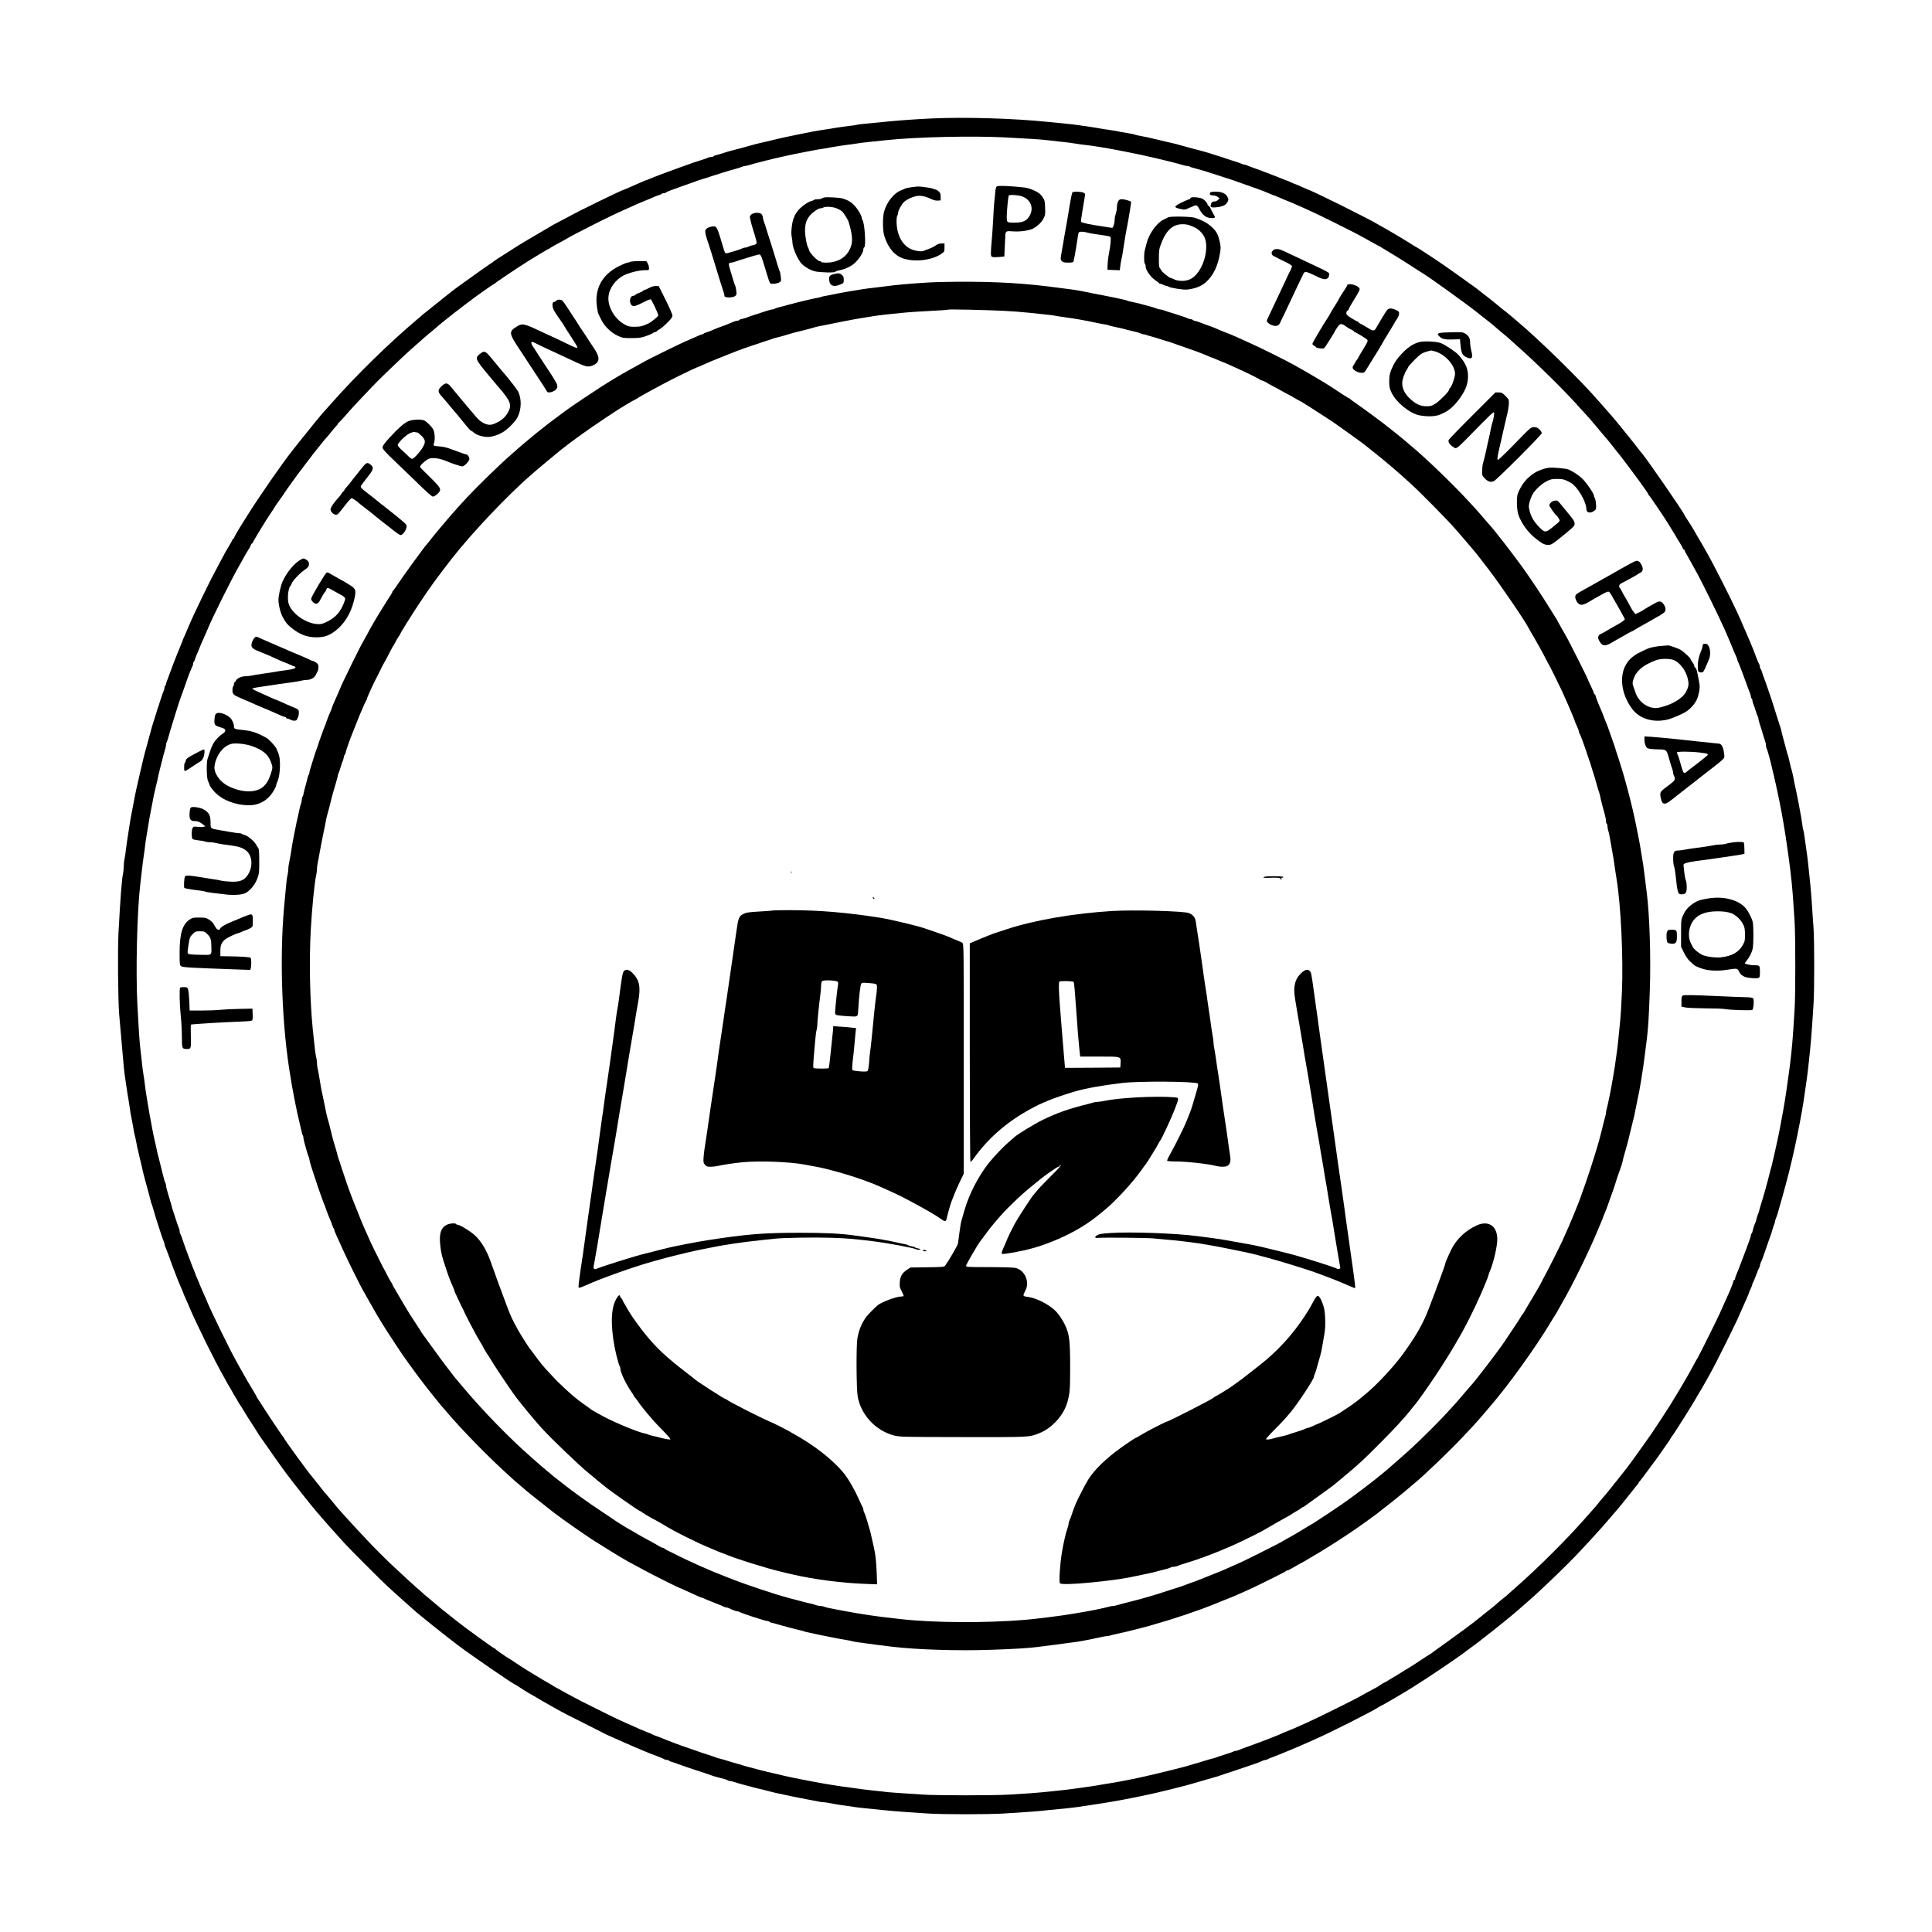 <?xml version="1.0" standalone="no"?>
<!DOCTYPE svg PUBLIC "-//W3C//DTD SVG 20010904//EN"
 "http://www.w3.org/TR/2001/REC-SVG-20010904/DTD/svg10.dtd">
<svg version="1.0" xmlns="http://www.w3.org/2000/svg"
 width="2560pt" height="2560pt" viewBox="0 0 2560 2560"
 preserveAspectRatio="xMidYMid meet">

<g transform="translate(0,2560) scale(0.1,-0.1)"
fill="#000000" stroke="none">
<path d="M12335 24030 c-228 -11 -470 -29 -630 -46 -82 -8 -194 -19 -247 -24
-54 -5 -101 -11 -106 -14 -5 -3 -51 -10 -103 -15 -52 -6 -134 -18 -184 -26
-49 -9 -117 -20 -150 -24 -78 -11 -193 -32 -355 -66 -36 -8 -78 -17 -95 -20
-71 -14 -114 -24 -180 -40 -38 -9 -97 -23 -130 -31 -33 -8 -78 -18 -100 -23
-22 -5 -65 -16 -95 -25 -132 -37 -248 -68 -280 -75 -19 -5 -62 -17 -95 -29
-33 -11 -75 -23 -92 -27 -18 -3 -35 -11 -38 -16 -4 -5 -17 -9 -31 -9 -13 0
-32 -4 -42 -9 -9 -6 -62 -24 -117 -41 -55 -17 -109 -35 -120 -40 -11 -5 -42
-16 -70 -25 -27 -10 -59 -21 -70 -25 -11 -4 -54 -20 -95 -35 -125 -44 -261
-97 -317 -121 -17 -8 -34 -14 -37 -14 -3 0 -31 -12 -63 -26 -32 -14 -67 -29
-78 -34 -11 -5 -46 -20 -77 -34 -31 -14 -59 -26 -62 -26 -21 0 -605 -284 -743
-362 -32 -17 -92 -49 -133 -70 -41 -22 -82 -43 -90 -49 -20 -12 -320 -189
-345 -203 -11 -6 -45 -27 -76 -46 -30 -19 -64 -40 -75 -47 -10 -6 -62 -39
-114 -73 -52 -33 -104 -66 -115 -73 -11 -7 -22 -15 -25 -18 -3 -3 -41 -30 -85
-59 -44 -30 -145 -101 -225 -159 -80 -57 -167 -120 -195 -140 -27 -20 -59 -44
-70 -53 -11 -9 -58 -46 -105 -83 -47 -37 -107 -85 -134 -108 -28 -23 -70 -57
-95 -76 -25 -19 -48 -37 -51 -40 -3 -4 -34 -31 -70 -61 -371 -313 -801 -733
-1135 -1110 -66 -74 -122 -137 -125 -140 -3 -3 -22 -26 -43 -52 -21 -26 -44
-53 -50 -60 -7 -7 -28 -34 -47 -59 -19 -25 -54 -67 -77 -95 -23 -27 -71 -87
-108 -134 -36 -47 -77 -98 -90 -115 -125 -159 -423 -589 -569 -822 -27 -43
-59 -94 -71 -113 -52 -81 -115 -191 -115 -200 0 -6 -4 -10 -10 -10 -5 0 -10
-4 -10 -10 0 -8 -28 -57 -90 -160 -5 -8 -28 -51 -51 -95 -23 -44 -54 -103 -69
-130 -87 -157 -320 -639 -370 -764 -10 -25 -32 -76 -49 -114 -17 -37 -31 -70
-31 -73 0 -3 -6 -20 -14 -37 -17 -39 -93 -229 -111 -277 -8 -19 -26 -69 -41
-110 -14 -41 -33 -89 -40 -107 -8 -17 -14 -38 -14 -46 0 -9 -4 -19 -10 -22 -5
-3 -10 -15 -10 -26 0 -10 -4 -27 -9 -37 -9 -19 -22 -56 -53 -152 -11 -36 -23
-74 -28 -85 -4 -11 -15 -45 -23 -75 -9 -30 -26 -84 -38 -120 -12 -36 -25 -81
-29 -100 -8 -32 -42 -157 -75 -275 -17 -62 -20 -73 -40 -160 -16 -70 -59 -259
-75 -325 -10 -44 -30 -142 -40 -200 -4 -25 -16 -83 -25 -130 -10 -47 -21 -110
-25 -140 -4 -30 -15 -100 -24 -155 -9 -55 -21 -140 -27 -190 -5 -49 -14 -105
-19 -125 -5 -19 -10 -61 -10 -92 0 -31 -4 -78 -10 -105 -17 -86 -34 -304 -60
-783 -12 -219 -6 -902 9 -1080 17 -196 53 -607 61 -695 4 -44 13 -114 19 -155
7 -41 16 -104 21 -140 5 -36 14 -94 21 -130 6 -36 15 -92 19 -125 4 -33 15
-98 25 -145 9 -47 21 -108 25 -136 4 -29 11 -61 15 -73 3 -11 11 -44 16 -73
13 -69 23 -117 44 -203 9 -38 23 -97 31 -130 8 -33 18 -78 23 -100 5 -22 17
-67 26 -100 34 -120 66 -241 71 -265 3 -14 9 -34 14 -45 5 -11 16 -47 25 -80
21 -72 45 -153 55 -180 4 -11 22 -65 39 -120 18 -55 36 -108 41 -117 6 -10 10
-25 10 -33 0 -8 4 -23 9 -33 5 -9 28 -69 51 -132 44 -123 53 -147 95 -255 31
-80 34 -88 69 -168 14 -32 26 -60 26 -63 0 -3 11 -30 25 -60 14 -30 37 -82 51
-117 89 -213 345 -732 455 -922 15 -27 32 -57 36 -65 3 -8 23 -42 43 -75 20
-33 39 -67 43 -75 4 -8 18 -33 32 -55 14 -22 28 -47 32 -55 3 -8 16 -28 27
-45 24 -34 37 -56 66 -105 11 -19 28 -47 38 -62 88 -136 145 -226 155 -243 7
-11 14 -22 17 -25 3 -3 30 -41 60 -85 53 -79 223 -319 288 -405 94 -126 338
-434 401 -506 20 -22 47 -53 60 -70 36 -43 183 -208 307 -344 82 -89 458 -466
564 -565 41 -39 136 -124 210 -190 74 -66 137 -122 140 -125 38 -38 443 -362
590 -472 194 -145 737 -518 754 -518 2 0 39 -23 80 -50 42 -28 93 -60 114 -71
20 -11 44 -24 52 -29 54 -33 155 -92 210 -122 36 -20 81 -45 100 -56 57 -34
203 -109 415 -214 110 -55 207 -104 215 -109 8 -5 22 -12 30 -15 8 -3 38 -16
65 -29 28 -12 66 -29 85 -38 19 -8 62 -27 95 -42 33 -14 69 -30 80 -35 11 -4
40 -17 65 -28 25 -11 70 -30 100 -42 30 -12 69 -28 85 -35 17 -7 64 -25 105
-40 41 -16 79 -32 84 -37 6 -4 20 -8 32 -8 13 0 25 -4 28 -9 3 -5 16 -11 28
-14 13 -3 61 -19 108 -37 47 -17 148 -52 225 -77 77 -25 149 -48 160 -53 58
-21 93 -33 125 -40 79 -19 126 -33 134 -41 6 -5 19 -9 30 -9 11 0 38 -6 61
-14 22 -8 60 -19 85 -26 41 -10 69 -18 185 -49 22 -6 51 -13 65 -16 14 -2 61
-14 105 -26 44 -12 99 -25 123 -30 110 -23 132 -28 207 -44 44 -9 91 -19 105
-21 62 -11 189 -36 228 -44 23 -6 55 -10 70 -10 15 0 59 -6 97 -14 39 -9 111
-20 160 -27 50 -6 115 -15 145 -21 30 -5 98 -13 150 -18 52 -5 163 -17 245
-25 83 -9 215 -20 295 -25 80 -5 213 -14 295 -20 195 -13 794 -13 1005 0 354
22 460 30 600 46 80 8 186 19 235 23 50 5 124 14 165 20 41 7 107 16 145 22
193 28 381 60 605 105 41 9 95 20 120 25 61 12 251 56 325 75 33 9 76 19 95
24 50 12 161 41 190 50 14 4 50 14 80 23 30 9 89 26 130 38 41 12 89 26 105
30 27 6 56 16 120 39 11 4 97 32 190 63 194 64 302 102 327 117 10 5 26 10 36
10 10 0 22 4 28 8 5 5 32 17 59 26 28 10 66 25 85 33 51 21 69 28 130 53 30
12 75 31 100 42 25 11 54 24 65 28 11 5 47 21 80 35 33 15 76 34 95 42 208 91
744 361 849 427 22 14 43 26 45 26 9 0 266 150 409 239 221 138 600 394 722
488 6 5 44 33 85 63 41 30 77 57 80 60 3 3 34 28 70 55 122 93 380 302 454
368 17 16 71 63 120 105 48 42 107 95 131 117 23 22 107 101 186 176 133 126
302 295 379 379 18 19 79 85 135 145 93 100 204 225 266 299 13 16 42 49 64
75 44 49 123 147 220 270 32 42 65 82 72 89 7 7 13 17 13 20 0 4 10 18 23 32
12 14 65 84 117 155 52 72 97 132 100 135 3 3 20 28 39 55 19 28 61 87 93 133
32 45 58 85 58 88 0 3 5 10 11 17 26 30 305 473 326 517 4 8 21 38 38 65 18
28 47 77 65 110 18 33 45 80 59 105 65 117 121 224 235 455 68 138 133 270
144 295 36 83 64 145 82 185 53 118 70 156 70 163 0 5 11 32 25 60 14 29 25
58 25 65 0 7 4 17 8 22 5 6 24 51 42 100 18 50 37 94 42 100 4 5 8 17 8 27 0
10 5 26 10 36 12 19 46 113 91 247 17 50 34 99 39 110 5 11 16 47 25 80 9 33
21 68 26 77 5 10 9 24 9 33 0 8 6 29 14 47 13 29 28 80 56 183 5 17 15 53 23
80 8 28 20 70 26 95 7 25 18 68 26 95 34 126 45 170 79 315 36 155 40 174 71
325 53 264 75 387 96 540 4 33 15 107 24 165 8 58 20 146 25 195 5 50 16 155
25 235 8 80 19 215 25 300 5 85 14 220 20 300 13 186 12 857 0 1020 -6 69 -15
199 -20 290 -5 91 -17 233 -26 315 -9 83 -19 186 -24 230 -4 44 -15 130 -24
190 -9 61 -21 143 -26 183 -5 40 -12 77 -15 83 -4 5 -10 42 -15 82 -5 40 -16
108 -25 152 -9 44 -20 103 -24 130 -5 28 -17 86 -26 130 -28 130 -34 157 -44
215 -6 30 -15 66 -19 80 -5 14 -17 61 -27 105 -9 44 -21 89 -25 100 -5 11 -11
31 -14 45 -3 14 -19 75 -36 135 -17 61 -34 124 -36 140 -3 17 -9 39 -14 50 -4
11 -22 67 -40 125 -55 176 -83 264 -91 285 -4 11 -21 61 -38 110 -16 50 -40
115 -52 145 -11 30 -23 65 -26 78 -3 12 -9 25 -14 28 -5 3 -9 15 -9 28 0 12
-4 26 -8 31 -5 6 -21 44 -37 85 -15 41 -33 89 -40 105 -7 17 -27 66 -45 110
-18 44 -48 113 -66 153 -19 41 -34 75 -34 77 0 4 -21 50 -75 170 -85 184 -322
651 -383 755 -11 19 -30 53 -42 75 -18 33 -69 120 -115 197 -5 9 -20 35 -32
57 -13 23 -45 74 -72 115 -27 41 -50 78 -52 84 -20 50 -529 787 -569 822 -3 3
-41 52 -85 109 -44 57 -87 111 -95 120 -8 9 -42 50 -74 91 -33 41 -76 94 -95
116 -20 23 -47 55 -60 70 -13 16 -42 49 -65 74 -22 25 -66 74 -96 109 -231
268 -792 817 -1074 1052 -16 13 -50 42 -76 65 -26 22 -64 54 -86 70 -21 16
-44 34 -50 39 -6 6 -30 26 -54 45 -24 19 -58 47 -75 61 -16 14 -59 47 -95 74
-36 27 -67 52 -70 55 -15 17 -499 361 -569 405 -9 6 -68 44 -131 86 -63 42
-122 79 -130 83 -8 3 -35 19 -60 36 -25 16 -74 46 -109 67 -35 21 -75 45 -90
54 -14 9 -42 25 -61 36 -19 11 -57 33 -85 50 -27 16 -57 32 -65 36 -8 4 -29
15 -45 26 -125 76 -901 461 -930 461 -2 0 -38 16 -79 35 -42 19 -79 35 -82 35
-3 0 -30 11 -60 25 -30 14 -57 25 -60 25 -3 0 -20 6 -37 14 -31 13 -130 52
-212 83 -22 9 -49 19 -60 23 -11 5 -60 23 -110 40 -49 18 -98 36 -107 41 -10
5 -25 9 -33 9 -8 0 -23 4 -33 10 -9 5 -62 23 -117 40 -55 18 -109 35 -120 40
-11 4 -45 15 -75 24 -30 9 -84 26 -120 38 -36 11 -81 24 -100 29 -32 7 -148
38 -280 75 -30 9 -73 20 -95 25 -22 5 -67 15 -100 23 -33 8 -91 22 -130 31
-90 22 -136 32 -209 45 -33 6 -63 13 -68 16 -5 3 -33 10 -61 14 -29 5 -92 16
-142 25 -49 10 -115 21 -145 25 -30 3 -82 12 -115 18 -33 6 -91 16 -130 21
-38 6 -106 15 -150 22 -44 7 -116 15 -160 19 -44 4 -152 15 -240 24 -464 48
-1115 67 -1560 46z m990 -251 c317 -16 465 -26 565 -38 52 -6 140 -16 195 -22
55 -5 127 -15 160 -21 33 -6 92 -14 130 -18 78 -7 300 -43 415 -66 41 -8 100
-19 130 -25 200 -37 620 -135 749 -175 25 -8 54 -14 66 -14 12 0 25 -3 29 -7
4 -5 29 -13 54 -19 56 -14 189 -53 217 -64 11 -4 81 -27 155 -50 74 -23 144
-46 155 -50 11 -5 47 -18 80 -29 33 -11 98 -34 145 -51 47 -17 96 -35 110 -39
25 -8 109 -42 167 -67 17 -8 34 -14 37 -14 3 0 25 -9 49 -20 23 -10 65 -28 93
-39 54 -21 109 -44 259 -111 128 -57 196 -90 420 -201 233 -116 277 -139 455
-238 47 -27 92 -51 100 -55 8 -3 29 -15 45 -25 17 -10 71 -43 120 -73 123 -74
198 -121 323 -203 59 -38 115 -74 125 -80 73 -43 573 -403 687 -495 19 -15 82
-65 140 -110 58 -45 110 -88 115 -94 6 -6 35 -31 65 -56 82 -67 101 -83 124
-105 12 -11 60 -54 106 -95 262 -232 648 -613 823 -814 10 -11 41 -45 70 -76
29 -31 71 -79 94 -106 23 -27 51 -59 61 -72 11 -13 35 -42 54 -65 18 -22 41
-49 50 -59 10 -9 54 -64 99 -120 44 -57 90 -114 101 -126 20 -24 207 -274 260
-347 91 -126 118 -166 118 -174 0 -5 4 -11 9 -13 8 -3 233 -336 265 -393 9
-16 30 -50 46 -75 16 -25 33 -52 37 -60 3 -8 28 -50 55 -92 26 -43 48 -82 48
-88 0 -5 5 -10 10 -10 6 0 10 -4 10 -10 0 -5 14 -33 32 -62 17 -29 49 -87 71
-128 23 -41 53 -97 69 -125 52 -92 287 -569 351 -715 9 -19 27 -60 40 -90 13
-30 39 -91 57 -135 17 -44 43 -104 56 -133 13 -29 24 -57 24 -62 0 -6 4 -18
10 -28 10 -19 74 -186 115 -302 14 -41 33 -90 41 -108 8 -18 14 -41 14 -52 0
-10 5 -22 10 -25 6 -3 10 -15 10 -25 0 -11 6 -34 14 -52 8 -18 22 -60 32 -93
10 -33 22 -64 26 -69 4 -6 8 -19 8 -30 0 -11 11 -51 24 -90 13 -39 31 -98 40
-131 10 -33 22 -70 27 -83 5 -13 9 -34 9 -48 0 -14 4 -34 10 -44 10 -18 55
-181 70 -255 5 -22 16 -69 25 -105 8 -36 20 -85 25 -110 5 -25 16 -76 25 -115
8 -38 19 -92 25 -120 5 -27 16 -88 26 -135 9 -47 20 -107 24 -135 28 -166 42
-258 50 -320 5 -38 13 -99 19 -135 11 -74 27 -199 42 -345 10 -97 18 -200 38
-510 13 -198 13 -979 0 -1175 -5 -85 -14 -218 -19 -295 -12 -183 -38 -427 -61
-575 -6 -36 -14 -96 -19 -135 -16 -122 -45 -302 -75 -455 -9 -47 -20 -107 -25
-135 -6 -27 -17 -81 -25 -120 -9 -38 -20 -90 -25 -115 -5 -25 -17 -74 -25
-110 -9 -36 -20 -83 -24 -105 -5 -22 -13 -53 -19 -70 -5 -16 -15 -55 -22 -85
-7 -30 -18 -75 -26 -100 -7 -25 -18 -63 -23 -85 -6 -22 -24 -85 -41 -140 -17
-55 -36 -118 -41 -140 -6 -22 -14 -47 -19 -55 -4 -9 -11 -31 -15 -50 -4 -19
-11 -41 -15 -50 -13 -27 -32 -85 -37 -113 -3 -15 -9 -30 -14 -33 -5 -3 -9 -13
-9 -22 0 -15 -19 -72 -65 -192 -111 -293 -104 -275 -129 -333 -9 -21 -16 -44
-16 -52 0 -8 -4 -15 -10 -15 -5 0 -10 -6 -10 -13 0 -13 -47 -132 -80 -202 -10
-22 -31 -67 -45 -100 -15 -33 -40 -91 -58 -130 -39 -88 -289 -588 -296 -595
-4 -3 -19 -30 -35 -60 -49 -92 -88 -163 -111 -200 -12 -19 -24 -39 -26 -45 -5
-12 -122 -206 -161 -268 -15 -23 -34 -55 -43 -70 -16 -27 -201 -310 -231 -352
-7 -11 -44 -63 -81 -115 -87 -125 -246 -344 -253 -350 -3 -3 -21 -25 -40 -50
-41 -52 -34 -44 -146 -184 -48 -60 -94 -117 -103 -126 -9 -9 -32 -36 -51 -60
-43 -54 -85 -104 -127 -150 -17 -19 -40 -44 -50 -56 -244 -282 -646 -684 -947
-947 -12 -10 -37 -33 -56 -50 -45 -41 -94 -83 -150 -127 -24 -19 -51 -42 -59
-51 -9 -9 -63 -53 -121 -98 -58 -46 -114 -91 -125 -100 -55 -46 -248 -189
-415 -308 -102 -73 -190 -136 -195 -141 -6 -5 -15 -11 -20 -13 -6 -2 -57 -35
-115 -74 -126 -83 -127 -84 -176 -113 -22 -12 -59 -36 -84 -52 -25 -16 -52
-33 -60 -37 -8 -4 -50 -29 -92 -55 -43 -26 -80 -48 -84 -48 -3 0 -20 -10 -37
-22 -17 -12 -45 -30 -61 -39 -91 -48 -197 -106 -241 -131 -74 -42 -554 -279
-675 -333 -181 -81 -190 -85 -266 -115 -40 -16 -82 -34 -91 -39 -10 -5 -38
-17 -63 -26 -25 -10 -58 -23 -75 -30 -40 -17 -203 -77 -295 -110 -41 -14 -90
-33 -108 -41 -18 -8 -39 -14 -47 -14 -9 0 -23 -4 -33 -9 -9 -6 -62 -24 -117
-41 -55 -17 -109 -35 -120 -40 -11 -5 -31 -11 -45 -13 -14 -3 -63 -17 -110
-32 -47 -15 -103 -32 -125 -37 -22 -6 -49 -14 -60 -18 -22 -8 -47 -15 -230
-61 -131 -33 -303 -74 -350 -84 -16 -3 -59 -13 -95 -21 -36 -8 -87 -18 -115
-24 -27 -5 -86 -16 -130 -25 -44 -9 -109 -20 -145 -25 -36 -6 -87 -14 -115
-19 -27 -6 -81 -14 -120 -20 -38 -6 -117 -17 -175 -25 -58 -8 -130 -18 -160
-21 -30 -3 -118 -12 -195 -21 -77 -8 -201 -20 -275 -25 -74 -4 -200 -13 -280
-18 -187 -13 -973 -13 -1155 0 -77 5 -205 13 -285 19 -80 5 -163 12 -185 14
-22 3 -107 13 -190 21 -82 9 -179 21 -215 27 -36 6 -96 14 -135 19 -38 4 -97
12 -130 18 -33 5 -103 17 -155 25 -52 9 -129 23 -170 31 -41 8 -100 19 -130
25 -30 5 -86 17 -125 25 -38 9 -88 20 -110 24 -22 5 -71 17 -110 26 -38 9 -88
20 -110 25 -22 5 -80 20 -130 33 -49 14 -112 30 -140 37 -27 7 -59 16 -70 20
-11 5 -38 13 -60 18 -22 6 -78 22 -125 37 -47 15 -96 29 -110 32 -14 2 -34 8
-45 13 -11 5 -65 23 -120 41 -55 17 -109 35 -120 40 -11 4 -47 17 -80 28 -155
52 -300 106 -420 156 -16 7 -48 19 -70 26 -22 8 -42 16 -45 19 -3 4 -27 14
-55 24 -27 10 -75 30 -105 43 -81 37 -110 50 -160 71 -78 33 -181 82 -290 137
-58 29 -123 61 -145 72 -163 81 -222 111 -305 156 -52 28 -111 60 -130 71 -19
12 -53 30 -75 41 -22 11 -42 23 -45 26 -3 3 -32 21 -65 39 -51 29 -97 56 -180
107 -11 7 -58 36 -105 64 -47 29 -120 76 -163 106 -43 29 -80 53 -82 53 -8 0
-170 114 -173 121 -2 5 -8 9 -13 9 -12 0 -401 282 -509 370 -19 15 -71 56
-115 91 -44 35 -85 68 -91 73 -6 6 -30 27 -54 46 -23 19 -51 42 -62 52 -10 9
-38 31 -60 50 -23 18 -53 44 -67 58 -14 14 -43 40 -66 58 -39 33 -184 166
-334 307 -99 93 -240 235 -325 326 -38 41 -99 106 -135 144 -36 39 -104 113
-151 165 -47 52 -89 100 -95 106 -5 6 -26 30 -45 54 -44 54 -86 104 -154 183
-10 12 -48 60 -84 107 -37 47 -69 87 -72 90 -26 23 -370 496 -370 509 0 5 -4
11 -8 13 -7 2 -199 290 -290 433 -14 22 -33 52 -44 67 -10 15 -18 29 -18 32 0
3 -17 33 -38 68 -56 91 -106 177 -134 228 -14 25 -39 70 -56 100 -17 30 -44
80 -61 110 -72 129 -323 644 -361 740 -10 25 -32 77 -50 115 -18 39 -41 93
-52 120 -10 28 -28 69 -38 92 -11 24 -20 46 -20 49 0 3 -6 20 -14 37 -7 18
-20 50 -29 72 -8 22 -26 69 -40 105 -14 36 -33 88 -43 115 -50 147 -72 206
-78 212 -3 3 -6 17 -6 30 0 13 -4 31 -10 41 -5 9 -23 62 -41 117 -17 55 -35
109 -39 120 -5 11 -11 31 -13 45 -3 14 -21 77 -41 140 -19 63 -36 126 -36 140
0 15 -4 30 -9 35 -5 6 -23 69 -40 140 -17 72 -36 146 -41 165 -17 63 -32 123
-40 169 -5 26 -16 75 -25 111 -8 36 -20 90 -25 120 -6 30 -17 91 -25 135 -9
44 -20 107 -25 140 -5 33 -16 101 -25 150 -9 50 -20 124 -24 165 -5 41 -13
102 -19 135 -6 33 -16 105 -21 160 -6 55 -16 143 -22 195 -11 99 -21 243 -38
565 -24 447 -5 1246 38 1610 6 50 16 135 22 190 6 55 15 129 21 165 6 36 14
99 19 140 4 41 15 116 24 165 9 50 20 117 25 150 5 33 16 96 25 140 9 44 20
103 25 130 10 60 27 137 39 185 5 19 17 71 27 115 9 44 25 114 36 155 11 41
24 93 29 115 4 22 17 69 28 105 12 36 21 75 21 88 0 12 4 30 10 40 5 9 16 44
25 77 22 83 138 456 155 500 12 30 67 184 84 235 19 58 64 170 76 192 6 10 10
27 10 37 0 11 4 22 9 25 5 3 12 18 15 32 4 14 16 45 26 68 10 22 28 64 38 91
11 28 34 82 52 120 18 39 40 90 50 115 56 142 330 691 418 840 11 19 35 62 53
95 17 33 46 83 64 111 18 28 36 60 39 72 4 12 12 22 17 22 5 0 9 5 9 10 0 12
174 297 236 388 24 35 44 65 44 67 0 5 103 153 119 172 6 7 11 15 11 18 0 4
202 287 223 310 4 6 34 44 65 86 75 100 155 203 162 209 3 3 21 25 40 50 19
25 39 50 45 56 40 44 75 85 105 124 19 25 45 55 57 67 13 12 23 27 23 33 0 5
4 10 8 10 4 0 44 42 88 92 74 87 142 160 344 372 85 89 229 230 369 361 41 39
84 79 95 90 12 11 62 56 111 99 50 43 111 97 136 120 26 23 61 53 79 66 17 14
47 39 65 55 39 35 45 40 150 124 44 35 96 76 115 91 19 15 69 53 110 84 41 30
80 59 85 64 41 34 307 222 314 222 5 0 11 4 13 8 2 7 309 212 428 287 95 60
271 165 276 165 3 0 18 8 32 19 15 10 59 35 97 55 39 21 84 45 100 55 76 45
145 81 340 180 224 114 347 172 560 266 17 7 52 23 79 35 27 12 72 30 100 41
28 11 70 29 92 39 23 10 54 22 68 26 14 3 29 10 32 15 3 5 15 9 28 9 12 0 26
4 32 10 5 5 34 18 64 29 30 11 93 34 140 51 47 17 112 40 145 51 33 11 69 24
80 29 11 4 47 16 80 25 33 10 69 21 80 26 28 11 268 85 340 104 33 9 68 20 77
25 10 6 26 10 36 10 10 0 38 6 63 14 80 25 339 90 459 115 25 6 79 17 120 26
41 9 98 20 125 25 28 5 86 16 130 25 44 9 107 20 140 24 33 5 101 17 150 26
50 9 124 20 166 25 41 5 102 13 135 19 32 5 104 15 159 20 55 6 163 17 240 25
388 41 1133 58 1570 35z"/>
<path d="M13209 23130 c-12 -7 -18 -33 -23 -97 -4 -49 -10 -106 -13 -128 -2
-22 -9 -119 -13 -215 -5 -96 -14 -220 -19 -275 -6 -55 -10 -126 -11 -157 0
-53 2 -58 25 -64 14 -3 54 -3 89 1 l64 6 6 137 c3 75 7 146 8 157 6 43 15 46
107 39 89 -7 216 12 265 40 53 29 104 78 130 125 26 49 28 58 24 149 -3 91 -5
100 -36 144 -26 38 -48 55 -105 82 -40 19 -96 37 -127 41 -190 21 -350 28
-371 15z m336 -133 c103 -38 150 -136 110 -231 -36 -85 -90 -116 -204 -116
-112 0 -111 -1 -111 82 0 65 17 247 26 276 5 16 129 8 179 -11z"/>
<path d="M12082 23120 c-34 -4 -73 -12 -85 -17 -12 -6 -41 -19 -65 -28 -90
-38 -180 -152 -216 -274 -22 -74 -21 -250 0 -322 41 -137 114 -237 205 -284
143 -74 406 -56 547 38 47 32 47 33 47 87 l0 55 -41 -1 c-27 0 -52 -9 -75 -26
-19 -14 -56 -33 -84 -43 -27 -9 -58 -21 -67 -26 -27 -14 -86 -11 -146 8 -136
43 -221 188 -222 380 0 39 5 75 10 78 6 3 10 18 10 33 0 32 48 118 81 148 35
31 97 61 153 74 58 13 124 2 202 -36 35 -17 65 -24 90 -22 l39 3 -1 49 c0 40
-5 53 -28 72 -15 13 -35 24 -45 24 -9 0 -21 4 -26 9 -10 9 -173 32 -205 30 -8
-1 -43 -5 -78 -9z"/>
<path d="M14206 23043 c-7 -23 -35 -170 -46 -248 -5 -33 -14 -87 -20 -120 -6
-33 -15 -82 -20 -110 -5 -27 -14 -79 -20 -115 -7 -36 -14 -78 -16 -95 -3 -16
-9 -52 -14 -80 -20 -110 -20 -115 0 -135 16 -16 34 -20 85 -20 44 0 67 4 69
13 7 26 30 145 37 197 21 144 27 179 33 189 9 14 61 14 106 1 19 -6 64 -15
100 -20 171 -24 204 -30 213 -39 11 -11 4 -101 -18 -216 -10 -49 -18 -119 -19
-155 l-1 -65 82 -3 81 -3 7 58 c4 32 10 72 15 88 5 17 16 77 24 135 24 157 36
228 52 305 19 94 55 318 52 321 -15 13 -89 34 -119 34 -33 0 -41 -5 -54 -30
-8 -16 -15 -49 -15 -73 0 -25 -7 -64 -15 -87 -8 -23 -15 -58 -15 -78 0 -19 -5
-53 -12 -74 -12 -40 -12 -40 -52 -33 -23 4 -66 10 -96 15 -172 25 -278 48
-285 61 -3 4 2 50 11 101 9 51 20 118 24 148 4 30 11 71 15 90 6 32 4 36 -21
48 -16 6 -54 12 -85 12 -46 0 -59 -4 -63 -17z"/>
<path d="M16034 23045 c-9 -23 5 -35 43 -35 19 0 45 -8 58 -19 l24 -18 -20
-22 c-12 -12 -32 -21 -50 -21 -23 0 -32 -6 -40 -27 -18 -47 -6 -57 64 -50 87
8 132 29 152 71 15 31 15 37 1 64 -25 49 -76 72 -157 72 -52 0 -71 -4 -75 -15z"/>
<path d="M10920 22983 c-14 -2 -29 -9 -34 -14 -6 -5 -29 -9 -52 -9 -24 0 -45
-4 -48 -9 -3 -4 -18 -11 -33 -14 -46 -9 -151 -86 -188 -138 -19 -27 -35 -52
-35 -55 0 -3 -6 -20 -14 -37 -22 -50 -38 -195 -26 -242 5 -22 10 -56 10 -75 1
-64 53 -194 108 -268 33 -46 119 -99 189 -117 62 -16 273 -21 273 -6 0 5 17
12 38 16 65 12 129 36 176 67 74 48 156 161 156 215 0 12 5 23 11 25 27 9 6
334 -24 364 -4 4 -7 14 -7 22 0 22 -31 83 -64 127 -56 74 -100 106 -187 134
-40 13 -210 23 -249 14z m167 -144 c26 -11 57 -28 67 -37 23 -20 80 -109 89
-137 64 -211 63 -300 -4 -406 -55 -87 -163 -139 -286 -139 -42 0 -73 4 -73 10
0 6 -9 10 -20 10 -26 0 -128 105 -137 139 -3 14 -9 31 -13 36 -19 28 -42 149
-43 225 0 94 18 149 67 207 36 43 111 93 139 93 12 0 29 5 37 10 27 17 125 11
177 -11z"/>
<path d="M15788 22984 c-10 -3 -18 -10 -18 -15 0 -5 -5 -9 -11 -9 -6 0 -51
-19 -100 -42 -106 -52 -110 -67 -21 -86 61 -14 63 -13 128 17 37 17 74 31 83
31 9 0 25 -17 36 -37 49 -97 97 -133 176 -133 45 0 47 7 16 58 -13 20 -29 51
-36 69 -7 17 -19 34 -27 37 -8 3 -14 10 -14 17 0 18 -38 61 -68 76 -29 16
-115 25 -144 17z"/>
<path d="M9958 22760 c-18 -15 -25 -27 -21 -43 12 -58 27 -117 45 -172 11 -33
27 -84 34 -114 13 -49 13 -55 -3 -67 -10 -7 -27 -14 -38 -14 -11 0 -33 -7 -49
-15 -15 -8 -37 -15 -47 -15 -11 0 -27 -4 -37 -9 -35 -18 -214 -72 -225 -68 -7
3 -18 24 -25 48 -88 299 -93 309 -136 309 -49 0 -102 -25 -110 -52 -6 -22 10
-90 39 -168 7 -19 25 -75 40 -125 15 -49 33 -108 40 -130 7 -22 19 -60 26 -85
11 -39 68 -223 99 -316 5 -17 10 -38 10 -47 0 -24 106 -24 139 -1 21 15 23 22
17 71 -3 29 -10 61 -16 71 -5 9 -16 44 -26 77 -9 33 -27 92 -39 130 -25 79
-23 95 11 95 13 0 33 4 46 10 36 14 280 89 314 96 35 7 36 5 94 -186 67 -220
56 -200 107 -200 24 0 58 7 75 16 30 16 31 17 24 75 -3 32 -10 67 -15 76 -5
10 -17 45 -27 78 -10 33 -27 92 -39 130 -13 39 -35 111 -50 160 -15 50 -33
106 -40 125 -7 19 -18 55 -25 80 -7 25 -18 60 -26 78 -8 18 -14 43 -14 55 0
12 -7 33 -16 45 -20 29 -97 30 -136 2z"/>
<path d="M15480 22721 c-8 -4 -37 -19 -64 -32 -94 -47 -196 -193 -226 -324 -7
-27 -16 -64 -21 -81 -12 -41 -12 -171 1 -179 6 -3 10 -17 10 -31 0 -52 63
-143 132 -190 24 -16 45 -32 46 -36 2 -5 10 -8 17 -8 7 0 26 -7 41 -15 16 -8
36 -15 45 -15 8 0 19 -4 25 -9 16 -15 198 -44 244 -38 114 13 196 47 259 107
92 88 146 204 176 371 12 73 12 90 -2 153 -20 89 -38 128 -83 175 -69 70 -126
104 -250 146 -49 16 -322 21 -350 6z m286 -107 c82 -33 104 -46 140 -82 57
-59 78 -114 77 -207 -1 -173 -93 -363 -205 -421 -67 -35 -166 -35 -235 1 -15
8 -33 15 -38 15 -13 0 -109 79 -114 93 -2 7 -11 20 -20 31 -13 14 -16 41 -15
135 0 103 3 125 29 191 67 178 154 258 281 259 34 1 79 -6 100 -15z"/>
<path d="M16867 22282 c-28 -30 -21 -61 16 -78 17 -8 39 -19 47 -24 8 -5 54
-28 103 -51 48 -23 87 -48 87 -56 0 -7 -11 -35 -24 -61 -14 -26 -39 -78 -56
-117 -18 -38 -57 -122 -87 -185 -50 -105 -97 -204 -151 -320 -20 -41 -20 -45
-5 -62 26 -29 78 -50 113 -46 30 3 46 20 64 68 3 8 10 22 15 30 5 8 20 40 34
70 14 30 53 114 87 185 34 72 74 157 90 190 37 79 63 132 75 156 12 23 43 19
114 -16 139 -69 171 -77 203 -52 15 11 22 34 19 65 0 7 -49 36 -108 63 -143
67 -235 110 -368 174 -171 81 -181 85 -217 85 -21 0 -42 -7 -51 -18z"/>
<path d="M8350 22130 c-8 -5 -24 -10 -35 -10 -11 0 -62 -21 -114 -47 -222
-111 -324 -297 -292 -533 6 -44 14 -87 19 -97 5 -10 22 -45 38 -78 40 -84 131
-174 217 -213 64 -30 75 -32 184 -32 98 0 126 4 191 26 42 15 84 33 93 40 8 8
23 14 32 14 9 0 17 3 17 8 0 4 16 16 36 27 21 11 68 50 105 88 53 52 69 75 69
96 0 15 -41 110 -91 209 l-91 182 -41 0 c-26 0 -59 -10 -86 -25 -23 -14 -49
-25 -56 -25 -7 0 -18 -6 -24 -13 -6 -8 -29 -20 -51 -27 -22 -7 -45 -19 -51
-27 -6 -7 -19 -13 -29 -13 -44 0 -58 -86 -21 -124 23 -22 51 -15 168 44 42 22
80 37 85 34 16 -10 104 -198 100 -214 -4 -17 -93 -89 -132 -107 -74 -35 -108
-43 -180 -43 -65 0 -85 4 -129 28 -133 71 -228 230 -219 366 8 115 95 236 211
291 76 35 197 65 270 65 56 0 57 0 57 29 0 16 -8 43 -17 60 l-18 31 -100 0
c-55 0 -107 -5 -115 -10z"/>
<path d="M11041 21966 c-51 -13 -62 -33 -52 -91 10 -64 63 -81 145 -45 45 19
46 20 46 64 0 36 -5 48 -26 65 -30 23 -49 24 -113 7z"/>
<path d="M12445 21863 c-126 -2 -463 -27 -600 -43 -44 -5 -120 -15 -170 -21
-49 -6 -121 -14 -160 -19 -38 -5 -113 -16 -165 -25 -52 -9 -120 -20 -150 -25
-30 -5 -89 -16 -130 -25 -41 -9 -98 -20 -127 -25 -28 -4 -56 -11 -61 -14 -5
-3 -33 -10 -63 -15 -30 -6 -72 -14 -94 -20 -22 -5 -69 -16 -105 -25 -36 -8
-108 -27 -160 -41 -52 -15 -115 -31 -140 -37 -25 -6 -49 -14 -54 -19 -6 -5
-19 -9 -30 -9 -11 0 -54 -11 -95 -25 -42 -14 -98 -32 -126 -41 -27 -9 -59 -19
-70 -23 -58 -23 -93 -34 -118 -38 -15 -3 -30 -9 -33 -14 -3 -5 -14 -9 -24 -9
-11 0 -34 -6 -52 -14 -82 -35 -106 -45 -148 -59 -47 -16 -78 -28 -146 -58 -23
-10 -54 -21 -68 -25 -14 -3 -29 -10 -32 -15 -3 -5 -11 -9 -19 -9 -8 0 -53 -18
-100 -40 -47 -22 -88 -40 -90 -40 -14 0 -525 -249 -585 -286 -19 -11 -69 -39
-110 -61 -154 -83 -290 -163 -470 -278 -88 -56 -383 -254 -451 -304 -93 -68
-272 -203 -279 -211 -3 -3 -23 -18 -45 -35 -47 -35 -270 -221 -335 -279 -25
-23 -61 -54 -80 -71 -122 -105 -430 -404 -570 -554 -43 -45 -200 -220 -221
-245 -13 -16 -29 -34 -34 -40 -13 -14 -183 -216 -198 -236 -7 -8 -28 -35 -47
-60 -19 -25 -38 -47 -41 -50 -17 -15 -279 -374 -350 -480 -46 -69 -87 -126
-91 -128 -5 -2 -8 -8 -8 -13 0 -6 -8 -22 -18 -37 -11 -15 -30 -45 -44 -67 -13
-22 -47 -76 -75 -120 -87 -140 -132 -217 -206 -355 -22 -41 -43 -79 -47 -85
-23 -31 -300 -596 -300 -611 0 -2 -12 -29 -26 -61 -56 -124 -84 -190 -84 -197
0 -3 -8 -25 -19 -49 -30 -69 -42 -99 -58 -147 -8 -25 -21 -58 -28 -75 -7 -16
-21 -52 -30 -80 -9 -27 -21 -59 -25 -70 -5 -11 -16 -45 -25 -75 -10 -30 -21
-62 -25 -70 -4 -8 -15 -42 -25 -75 -10 -33 -28 -92 -41 -131 -13 -39 -24 -79
-24 -90 0 -11 -4 -24 -9 -29 -5 -6 -13 -30 -19 -55 -6 -25 -17 -70 -26 -100
-9 -30 -19 -72 -23 -93 -3 -21 -10 -40 -14 -43 -5 -3 -9 -18 -9 -34 0 -16 -5
-41 -11 -57 -6 -15 -15 -48 -20 -73 -5 -25 -16 -74 -24 -110 -9 -36 -20 -87
-25 -115 -5 -27 -16 -84 -25 -125 -15 -72 -19 -96 -44 -255 -7 -38 -16 -89
-21 -113 -6 -23 -10 -59 -10 -80 0 -20 -5 -57 -11 -82 -10 -44 -15 -89 -44
-410 -63 -697 -29 -1606 86 -2270 6 -36 15 -90 20 -120 5 -30 16 -89 24 -130
9 -41 20 -97 25 -125 8 -47 30 -144 50 -225 4 -19 14 -63 22 -97 7 -34 17 -65
21 -69 4 -4 7 -16 7 -27 0 -11 7 -45 16 -76 9 -31 23 -81 31 -111 9 -30 19
-63 24 -72 5 -10 9 -25 9 -34 0 -9 12 -53 26 -98 69 -212 106 -323 114 -341 4
-11 16 -42 25 -70 9 -27 23 -63 30 -80 7 -16 20 -50 28 -75 16 -47 28 -78 58
-146 10 -23 21 -54 25 -68 3 -14 10 -29 15 -32 5 -3 9 -12 9 -19 0 -16 13 -45
130 -300 56 -123 207 -427 248 -500 19 -33 48 -85 65 -115 16 -30 39 -68 49
-85 10 -16 21 -37 25 -45 11 -23 92 -159 131 -220 19 -30 45 -71 57 -90 28
-45 198 -302 208 -315 4 -5 40 -56 80 -112 61 -86 192 -261 234 -313 6 -8 53
-67 104 -130 50 -63 95 -117 98 -120 3 -3 31 -34 61 -70 202 -240 577 -622
844 -860 21 -19 44 -40 50 -46 6 -5 43 -37 81 -69 39 -32 72 -62 75 -65 5 -6
237 -190 370 -294 124 -96 498 -355 580 -402 14 -8 37 -22 52 -32 15 -9 60
-38 100 -63 62 -39 177 -108 239 -144 10 -5 51 -28 91 -49 40 -21 98 -53 128
-69 86 -48 463 -237 472 -237 4 0 44 -17 90 -39 158 -73 199 -91 208 -91 6 0
18 -4 28 -10 17 -9 45 -21 132 -55 87 -34 115 -46 132 -55 10 -6 25 -10 33
-10 8 0 23 -4 33 -9 42 -21 94 -41 107 -41 9 0 23 -4 33 -9 48 -25 345 -121
374 -121 9 0 19 -4 22 -9 3 -5 18 -11 33 -14 16 -3 53 -12 83 -22 78 -23 237
-65 288 -76 24 -5 47 -11 52 -14 5 -3 32 -10 62 -16 29 -6 82 -17 118 -26 36
-8 88 -18 115 -23 28 -5 84 -16 125 -25 41 -8 104 -20 140 -25 36 -6 72 -13
80 -16 8 -4 44 -10 80 -15 36 -4 81 -11 100 -14 38 -6 211 -28 360 -46 319
-38 867 -55 1296 -40 340 12 501 22 639 40 208 26 265 34 330 43 39 5 97 13
130 17 33 4 89 13 125 20 36 7 90 17 120 23 30 6 81 17 113 24 32 8 68 14 80
14 11 0 34 4 51 10 17 5 67 17 111 26 76 16 121 27 300 73 105 27 151 40 200
56 22 7 60 18 85 25 50 14 178 54 225 71 17 6 44 15 60 19 17 5 68 23 115 40
47 17 105 38 130 46 40 14 213 82 265 105 11 5 43 17 71 28 49 19 93 37 192
82 23 10 61 28 85 38 114 51 482 235 485 242 2 5 10 9 18 9 8 0 31 11 52 24
20 12 64 37 97 55 33 18 67 36 75 41 8 5 62 37 120 71 127 74 277 168 385 240
44 30 88 58 97 64 51 31 388 272 398 285 3 3 23 19 45 36 78 58 329 261 363
294 9 8 31 27 50 42 115 92 469 430 641 614 36 38 95 101 131 139 36 39 90 99
120 135 30 35 87 101 125 146 235 273 590 766 790 1099 26 44 55 91 65 105 9
14 32 52 49 85 18 33 42 76 53 95 114 193 342 657 443 901 26 63 56 133 66
156 10 24 19 46 19 49 0 3 6 20 14 37 29 68 39 94 57 147 10 30 32 93 50 140
17 47 35 99 39 115 10 36 52 162 76 225 9 25 20 63 25 85 4 22 15 63 23 90 24
82 48 168 56 205 4 19 18 73 29 120 42 165 50 201 71 310 5 25 13 68 19 95 16
70 28 135 46 245 29 179 34 215 50 345 9 72 21 166 27 210 17 137 27 298 39
642 15 423 -2 989 -40 1288 -5 44 -17 139 -26 210 -16 134 -26 203 -46 315 -6
36 -15 90 -20 120 -5 30 -16 89 -25 130 -8 41 -19 95 -24 120 -26 134 -69 316
-115 485 -9 33 -21 78 -27 100 -6 22 -14 51 -18 65 -5 14 -16 52 -25 85 -10
33 -33 107 -52 165 -20 58 -39 119 -43 135 -5 17 -23 68 -40 115 -17 47 -38
105 -46 130 -8 25 -19 54 -24 65 -5 11 -19 45 -30 75 -11 30 -25 65 -30 78
-49 112 -90 217 -90 229 0 7 -4 13 -10 13 -5 0 -10 6 -10 14 0 8 -18 50 -40
95 -22 44 -40 85 -40 89 0 9 -226 459 -277 552 -17 30 -54 95 -82 144 -28 49
-51 91 -51 93 0 2 -8 16 -19 31 -10 15 -44 70 -76 122 -88 144 -258 400 -359
540 -124 173 -384 508 -435 561 -9 9 -23 25 -31 35 -26 32 -154 179 -160 184
-3 3 -35 37 -69 75 -212 233 -608 615 -805 775 -10 8 -28 23 -38 33 -26 24
-261 213 -320 257 -210 156 -302 223 -358 261 -36 24 -66 47 -68 51 -2 5 -7 8
-12 8 -7 0 -115 69 -235 150 -73 49 -327 199 -498 294 -111 62 -428 220 -562
280 -82 38 -175 79 -205 93 -30 14 -84 36 -120 50 -64 24 -105 41 -165 68 -16
7 -50 20 -75 28 -25 9 -70 25 -100 37 -30 12 -67 25 -83 27 -15 3 -30 9 -33
14 -3 5 -14 9 -24 9 -10 0 -31 6 -47 14 -15 8 -89 33 -163 56 -74 23 -145 45
-158 51 -13 5 -32 9 -43 9 -10 0 -27 4 -37 10 -9 5 -62 22 -117 36 -55 14
-116 31 -135 36 -19 5 -56 13 -82 18 -27 5 -52 11 -57 15 -5 3 -29 10 -53 15
-24 5 -77 16 -118 26 -41 9 -95 20 -120 24 -117 22 -270 52 -313 62 -64 13
-146 25 -452 63 -432 53 -851 70 -1440 58z m865 -382 c96 -5 243 -16 325 -25
83 -9 192 -20 244 -26 52 -5 102 -12 111 -15 10 -3 55 -10 101 -16 143 -19
281 -43 424 -74 39 -8 88 -18 110 -21 22 -3 49 -9 60 -13 11 -5 47 -14 80 -21
71 -14 110 -23 190 -45 33 -9 74 -19 90 -22 17 -2 44 -11 62 -19 17 -8 38 -14
47 -14 8 0 25 -4 38 -9 13 -5 52 -17 88 -26 36 -10 74 -21 85 -26 11 -4 47
-15 80 -25 33 -9 69 -20 80 -25 11 -4 47 -17 80 -28 33 -11 98 -34 145 -51 47
-17 96 -35 110 -39 25 -8 108 -42 167 -67 17 -8 34 -14 37 -14 3 0 25 -9 49
-20 23 -10 65 -28 92 -38 28 -11 82 -34 120 -52 39 -18 95 -43 125 -57 111
-51 245 -118 248 -125 2 -5 10 -8 17 -8 13 0 74 -29 85 -40 3 -3 23 -14 45
-25 22 -11 78 -41 124 -67 46 -27 86 -48 88 -48 3 0 43 -22 90 -50 47 -27 87
-50 90 -50 2 0 30 -16 61 -37 31 -20 73 -46 92 -58 19 -12 85 -54 145 -94 61
-39 117 -76 125 -81 25 -16 380 -271 398 -285 9 -8 78 -62 152 -121 166 -132
321 -265 484 -414 144 -131 528 -523 610 -622 11 -12 64 -75 119 -138 131
-152 132 -154 298 -370 154 -199 490 -692 533 -780 4 -8 12 -24 19 -35 81
-136 176 -306 220 -395 12 -25 24 -47 27 -50 7 -6 149 -295 181 -365 41 -94
71 -160 84 -190 32 -72 85 -200 85 -207 0 -5 11 -31 25 -60 14 -28 25 -59 25
-68 0 -9 4 -20 8 -25 9 -11 53 -127 97 -260 15 -44 30 -89 34 -100 5 -11 16
-47 26 -80 9 -33 21 -69 25 -80 8 -23 32 -104 56 -190 9 -33 20 -69 25 -80 4
-11 10 -33 13 -50 5 -31 35 -150 61 -241 8 -28 15 -65 15 -82 0 -17 5 -34 10
-37 6 -3 10 -19 10 -35 0 -16 5 -41 10 -56 6 -14 15 -54 20 -88 6 -33 17 -97
25 -141 19 -98 31 -177 44 -275 6 -41 15 -102 21 -135 58 -349 91 -1051 71
-1504 -6 -146 -16 -313 -22 -371 -20 -217 -40 -397 -49 -450 -5 -30 -12 -77
-15 -105 -3 -27 -10 -72 -15 -100 -5 -27 -14 -81 -20 -120 -18 -114 -67 -354
-81 -401 -5 -17 -9 -39 -9 -50 0 -11 -6 -40 -14 -65 -7 -24 -19 -69 -26 -99
-6 -30 -19 -80 -27 -110 -8 -30 -19 -73 -25 -95 -6 -22 -16 -58 -23 -80 -7
-22 -20 -65 -29 -95 -61 -207 -202 -613 -251 -725 -7 -16 -27 -66 -45 -110
-30 -74 -76 -181 -137 -315 -34 -75 -199 -403 -234 -465 -15 -27 -39 -72 -52
-100 -14 -27 -68 -121 -121 -209 -53 -87 -96 -161 -96 -163 0 -2 -11 -19 -25
-37 -14 -18 -25 -35 -25 -38 0 -3 -39 -63 -87 -134 -47 -71 -108 -160 -133
-199 -76 -114 -397 -533 -436 -570 -5 -5 -42 -48 -82 -95 -39 -47 -87 -103
-107 -125 -156 -173 -210 -230 -355 -375 -91 -91 -205 -201 -254 -245 -49 -44
-94 -85 -100 -90 -24 -22 -192 -169 -216 -189 -14 -12 -51 -42 -82 -68 -91
-77 -367 -286 -501 -379 -106 -74 -416 -279 -422 -279 -2 0 -56 -33 -122 -73
-65 -40 -143 -85 -173 -101 -30 -16 -60 -32 -66 -37 -16 -13 -122 -68 -349
-181 -195 -97 -223 -111 -295 -141 -19 -9 -66 -30 -105 -47 -38 -18 -104 -45
-145 -61 -41 -16 -84 -33 -95 -38 -11 -5 -40 -17 -65 -26 -25 -10 -58 -23 -75
-30 -16 -7 -50 -20 -75 -28 -25 -8 -58 -21 -75 -27 -57 -23 -71 -28 -205 -70
-74 -23 -144 -46 -155 -50 -11 -4 -47 -15 -80 -25 -33 -9 -71 -21 -85 -25 -42
-14 -130 -37 -240 -65 -58 -14 -126 -32 -151 -40 -26 -8 -57 -15 -70 -15 -12
0 -36 -4 -53 -9 -59 -18 -256 -58 -401 -81 -38 -6 -92 -15 -120 -20 -109 -19
-477 -65 -595 -74 -520 -43 -1203 -39 -1635 9 -272 31 -301 34 -405 50 -176
27 -222 34 -310 51 -47 9 -105 19 -130 24 -99 18 -166 33 -182 41 -10 5 -31 9
-47 9 -16 0 -42 5 -58 11 -15 7 -46 15 -68 20 -22 4 -67 15 -100 24 -33 9 -76
20 -95 25 -75 18 -276 76 -315 90 -11 4 -78 27 -150 49 -113 37 -310 106 -370
131 -11 4 -51 20 -90 35 -156 61 -183 72 -365 152 -100 44 -288 133 -340 162
-19 10 -53 27 -75 37 -22 11 -41 22 -43 27 -2 4 -10 7 -18 7 -8 0 -31 11 -52
23 -20 13 -71 42 -112 64 -100 53 -167 91 -210 118 -19 12 -42 25 -50 29 -27
12 -207 123 -225 138 -5 5 -80 55 -165 111 -185 123 -383 265 -540 390 -8 7
-35 28 -60 47 -25 19 -51 40 -58 47 -7 7 -34 29 -60 50 -47 38 -102 86 -132
113 -8 8 -47 42 -85 75 -268 232 -643 617 -896 920 -46 55 -86 102 -89 105 -4
3 -25 30 -48 60 -22 30 -66 87 -96 125 -30 39 -111 149 -180 245 -69 96 -130
180 -136 187 -5 7 -10 14 -10 17 0 2 -30 48 -66 103 -36 54 -72 109 -80 123
-8 14 -23 39 -34 55 -10 17 -32 53 -48 80 -57 99 -70 121 -110 188 -23 37 -42
71 -42 76 0 5 -6 16 -12 23 -7 8 -33 54 -58 103 -25 50 -47 92 -50 95 -3 3
-12 21 -21 40 -9 19 -31 64 -50 100 -18 36 -41 81 -50 100 -19 36 -80 169
-106 230 -8 19 -25 58 -38 85 -12 28 -48 115 -79 195 -31 80 -61 154 -66 165
-16 37 -89 240 -105 295 -9 30 -21 64 -25 75 -5 11 -16 45 -25 75 -9 30 -20
64 -25 75 -5 11 -11 31 -14 45 -3 14 -12 48 -20 75 -35 115 -48 162 -56 195
-20 88 -51 208 -61 237 -5 18 -15 56 -20 85 -5 29 -14 71 -19 93 -4 22 -15 74
-24 115 -8 41 -17 84 -20 95 -2 11 -12 67 -21 125 -9 58 -21 121 -26 141 -5
20 -9 54 -9 75 0 22 -5 57 -11 79 -10 41 -16 92 -44 360 -39 390 -50 911 -27
1325 15 278 51 642 72 725 5 22 10 57 10 77 0 21 4 57 9 80 6 24 17 86 26 138
9 52 26 140 37 195 28 136 36 171 47 233 5 29 15 67 20 85 9 28 32 117 61 237
9 33 19 69 56 193 8 28 18 66 21 82 3 17 9 35 13 40 3 6 15 39 25 75 10 36 22
70 26 75 4 6 10 27 14 48 4 20 11 40 16 43 5 3 9 13 9 22 0 13 61 188 90 257
4 11 22 56 40 100 17 44 35 90 41 103 5 12 13 32 18 45 54 128 75 173 82 182
5 5 9 15 9 22 0 10 73 173 109 243 43 83 76 151 90 180 9 19 18 37 21 40 3 3
24 42 48 87 72 139 77 148 82 153 3 3 18 30 34 60 16 30 35 62 42 71 8 8 14
19 14 22 0 11 146 246 263 422 136 205 228 331 422 581 257 331 752 854 1050
1109 32 28 63 55 69 61 18 17 268 224 337 280 150 118 352 263 559 401 69 45
132 87 140 93 72 48 258 160 266 160 3 0 18 8 32 18 15 11 58 36 95 56 37 20
84 46 105 58 52 29 210 113 265 140 11 5 53 27 95 48 112 56 251 120 258 120
4 0 39 15 78 34 39 18 136 59 216 90 80 32 154 61 165 66 42 18 242 90 295
105 30 9 64 21 75 25 11 5 45 16 75 25 30 9 64 20 75 25 11 5 31 11 45 14 14
3 49 12 78 20 174 52 152 46 312 85 47 12 100 26 117 32 18 5 56 15 85 20 29
5 71 14 93 18 94 20 305 62 365 72 36 5 88 14 115 19 116 20 205 33 280 41 44
4 145 15 225 23 80 9 248 20 375 26 126 6 232 13 235 17 6 7 513 -4 750 -16z"/>
<path d="M10482 14040 c0 -14 2 -19 5 -12 2 6 2 18 0 25 -3 6 -5 1 -5 -13z"/>
<path d="M16750 13980 c-20 -13 -12 -14 113 -10 66 1 97 -1 97 -9 0 -6 8 -11
18 -11 14 0 15 2 2 10 -12 8 -10 10 8 10 13 0 20 4 17 10 -8 13 -235 13 -255
0z"/>
<path d="M11565 13700 c3 -5 11 -10 16 -10 6 0 7 5 4 10 -3 6 -11 10 -16 10
-6 0 -7 -4 -4 -10z"/>
<path d="M10239 13535 c-3 -2 -81 -8 -175 -13 -142 -8 -176 -13 -211 -31 -60
-30 -70 -52 -93 -216 -5 -38 -30 -209 -55 -380 -25 -170 -50 -341 -55 -380 -6
-38 -14 -97 -19 -130 -6 -33 -16 -107 -25 -165 -15 -105 -18 -130 -56 -380
-21 -138 -35 -234 -50 -350 -5 -36 -16 -110 -24 -165 -30 -192 -97 -651 -106
-720 -5 -38 -17 -113 -25 -165 -9 -52 -19 -129 -22 -170 -4 -67 -3 -78 17
-102 18 -24 29 -28 71 -28 28 0 69 4 92 9 84 19 234 41 341 51 224 21 608 6
811 -30 195 -35 237 -44 345 -72 263 -69 489 -145 680 -230 36 -16 97 -43 135
-61 181 -81 567 -293 661 -364 45 -33 62 -30 69 15 7 38 50 192 65 227 4 11
20 52 35 90 15 39 49 115 76 171 l49 101 0 1522 c1 1455 0 1524 -17 1536 -10
8 -38 22 -63 31 -25 9 -67 27 -95 40 -44 20 -145 56 -342 123 -107 36 -461
120 -593 141 -438 69 -812 100 -1196 100 -121 0 -223 -2 -225 -5z m862 -945
c5 -8 7 -24 4 -35 -7 -26 -38 -309 -39 -359 -1 -36 2 -40 29 -48 17 -4 83 -10
147 -14 136 -7 124 -17 132 116 9 152 27 304 38 317 9 11 29 13 87 8 124 -10
121 -9 121 -62 0 -25 -4 -73 -10 -107 -11 -68 -32 -270 -59 -556 -6 -63 -15
-142 -20 -175 -6 -33 -12 -102 -15 -154 -4 -52 -12 -101 -18 -109 -10 -12 -29
-13 -103 -8 -49 4 -94 11 -99 16 -6 6 -5 52 3 122 8 62 17 151 21 198 4 47 11
119 15 161 l8 76 -54 6 c-30 4 -98 10 -151 13 l-98 7 0 -24 c0 -13 -5 -64 -11
-114 -5 -49 -16 -153 -24 -230 -8 -77 -16 -149 -19 -160 -2 -11 -5 -23 -5 -27
-1 -10 -182 -10 -198 0 -12 8 -11 27 17 347 6 72 15 143 21 159 5 16 9 47 9
70 0 42 22 259 40 396 6 41 10 95 10 121 0 25 6 51 13 58 18 19 194 11 208 -9z"/>
<path d="M14740 13529 c-509 -31 -1038 -122 -1395 -240 -49 -16 -112 -37 -140
-46 -48 -15 -131 -47 -205 -79 -19 -9 -44 -19 -55 -23 -11 -5 -37 -16 -57 -24
l-38 -17 0 -1444 c0 -795 4 -1447 9 -1450 4 -3 23 16 42 42 191 270 443 489
759 660 96 52 105 56 247 116 66 27 221 80 338 114 140 41 363 81 625 112 224
27 973 21 1001 -7 8 -8 6 -29 -9 -80 -12 -37 -30 -102 -42 -143 -25 -89 -44
-144 -77 -225 -14 -33 -29 -69 -33 -80 -29 -70 -147 -306 -194 -388 -31 -54
-54 -102 -51 -107 4 -6 54 -10 113 -10 149 0 431 -32 543 -61 48 -12 116 -12
140 1 38 21 51 64 39 132 -6 35 -15 97 -20 138 -5 41 -16 122 -25 180 -23 147
-30 195 -54 360 -38 274 -50 355 -60 415 -6 33 -17 112 -26 175 -9 63 -20 134
-25 158 -6 23 -10 57 -10 75 0 17 -7 68 -15 113 -8 44 -19 116 -24 160 -6 43
-15 108 -21 144 -6 36 -15 97 -20 135 -4 39 -16 115 -25 170 -9 55 -20 127
-24 160 -5 33 -16 114 -25 180 -19 136 -51 351 -66 440 -5 33 -12 81 -16 107
-7 51 -37 88 -89 109 -67 27 -732 45 -1015 28z m-514 -940 c7 -11 18 -129 34
-364 20 -284 30 -415 41 -517 l12 -108 253 0 c295 0 287 2 282 -89 l-3 -56
-367 -3 -366 -2 -5 57 c-2 32 -9 117 -16 188 -6 72 -16 186 -21 255 -6 69 -17
211 -25 315 -16 204 -19 318 -8 328 11 12 181 8 189 -4z"/>
<path d="M8266 12731 c-17 -18 -29 -90 -66 -381 -6 -41 -14 -97 -20 -125 -5
-27 -15 -90 -21 -140 -6 -49 -15 -119 -20 -155 -5 -36 -14 -99 -19 -140 -22
-165 -75 -541 -95 -665 -7 -49 -19 -130 -25 -180 -6 -49 -15 -115 -21 -145 -5
-30 -18 -125 -29 -210 -22 -166 -34 -256 -50 -360 -8 -56 -19 -128 -45 -312
-3 -21 -7 -55 -10 -75 -3 -21 -10 -67 -15 -103 -6 -36 -24 -164 -40 -285 -28
-207 -49 -357 -70 -503 -5 -34 -14 -92 -20 -130 -32 -222 -39 -277 -31 -285 4
-4 43 9 87 29 198 91 643 250 898 320 123 34 244 67 276 74 19 5 94 23 165 40
72 17 153 36 180 40 28 5 82 16 120 24 169 37 447 78 670 101 83 8 170 18 195
21 110 13 526 20 745 13 234 -8 298 -14 555 -45 197 -24 561 -92 576 -107 4
-4 21 -7 38 -7 24 0 27 3 16 10 -8 5 -25 10 -37 10 -13 0 -23 4 -23 9 0 5 -19
11 -42 15 -23 4 -47 11 -53 15 -5 5 -23 11 -40 14 -16 3 -61 12 -100 21 -120
28 -249 51 -425 75 -41 5 -106 14 -145 20 -181 26 -383 36 -725 36 -482 0
-700 -17 -1235 -100 -102 -15 -432 -79 -495 -95 -19 -5 -57 -14 -85 -21 -27
-6 -72 -18 -100 -25 -27 -8 -86 -23 -130 -33 -137 -33 -544 -160 -655 -205
-31 -12 -42 8 -30 55 9 40 69 393 90 529 5 30 18 109 29 175 11 66 32 188 45
270 14 83 41 242 60 355 47 275 46 268 56 325 5 28 14 82 20 120 22 141 64
391 85 510 8 44 26 152 40 240 14 88 32 198 40 245 8 47 26 153 40 235 14 83
30 175 35 205 5 30 14 84 19 120 6 36 18 108 28 160 35 192 16 287 -77 378
-48 47 -86 54 -114 23z"/>
<path d="M17246 12710 c-88 -81 -113 -183 -86 -343 10 -56 23 -136 29 -177 7
-41 19 -109 26 -150 8 -41 28 -160 45 -265 16 -104 34 -212 40 -240 9 -47 65
-378 80 -475 11 -75 61 -382 71 -435 21 -115 38 -214 48 -280 6 -38 21 -122
32 -185 11 -63 24 -142 29 -175 6 -33 14 -85 20 -115 5 -30 17 -100 25 -155 9
-55 20 -125 26 -155 22 -117 29 -157 38 -220 6 -36 18 -108 26 -160 9 -52 20
-120 25 -150 5 -30 16 -93 24 -140 9 -47 16 -88 16 -91 0 -12 -32 -20 -44 -10
-18 14 -349 120 -561 180 -45 12 -336 86 -375 94 -14 3 -56 13 -95 22 -38 9
-92 20 -120 25 -27 5 -113 20 -190 34 -170 31 -236 42 -340 55 -44 6 -118 15
-164 21 -289 39 -889 60 -1158 42 -108 -7 -149 -14 -174 -28 -36 -22 -36 -40
1 -37 85 7 635 2 735 -6 415 -35 621 -62 930 -123 55 -11 118 -24 140 -28 177
-35 307 -65 390 -90 17 -5 50 -14 75 -20 72 -17 419 -123 550 -167 144 -48
438 -163 528 -206 34 -16 65 -27 69 -24 3 4 -9 109 -27 234 -18 125 -37 255
-41 288 -5 33 -13 92 -18 130 -28 194 -42 293 -60 430 -12 83 -28 197 -36 255
-22 150 -33 225 -45 310 -5 41 -17 122 -25 180 -9 58 -33 233 -55 390 -41 297
-52 372 -75 530 -8 52 -24 165 -35 250 -12 85 -30 216 -41 290 -10 74 -24 171
-30 215 -5 44 -14 109 -20 145 -5 36 -23 162 -39 280 -36 257 -36 254 -56 274
-26 27 -61 19 -108 -24z"/>
<path d="M15065 11059 c-182 -10 -325 -25 -417 -44 -40 -8 -86 -15 -102 -15
-16 0 -43 -4 -60 -9 -17 -5 -49 -14 -71 -20 -251 -62 -402 -115 -595 -208
-108 -52 -357 -204 -380 -232 -3 -4 -28 -25 -56 -48 -72 -60 -213 -206 -282
-293 -140 -178 -260 -411 -322 -625 -17 -60 -35 -123 -40 -139 -6 -16 -17 -84
-26 -150 -9 -67 -18 -134 -20 -151 -3 -25 -114 -217 -168 -292 -16 -21 -23
-22 -239 -25 l-222 -3 -42 -27 c-69 -45 -95 -88 -100 -166 -4 -60 -2 -73 26
-123 16 -31 27 -59 24 -63 -4 -3 -21 -6 -38 -6 -59 0 -251 -72 -302 -113 -40
-32 -133 -126 -155 -157 -61 -84 -97 -171 -117 -284 -17 -92 -14 -672 4 -771
43 -243 239 -453 482 -516 75 -19 110 -20 913 -21 897 -1 871 -3 1007 50 170
65 327 237 376 412 33 116 37 167 37 463 0 350 -10 434 -63 549 -36 80 -95
165 -143 209 -93 85 -252 163 -358 175 -65 8 -67 13 -30 81 63 116 -6 274
-132 303 -21 5 -177 10 -346 10 -281 0 -308 1 -308 17 0 15 149 272 184 318 9
11 37 49 63 85 26 36 58 79 72 96 15 17 44 53 66 80 125 152 325 348 503 490
37 30 83 67 102 83 83 66 221 161 235 161 8 0 15 5 15 10 0 6 7 10 16 10 9 0
-51 -66 -134 -147 -82 -82 -167 -170 -188 -198 -21 -27 -42 -52 -45 -55 -14
-12 -191 -283 -232 -356 -39 -70 -117 -228 -117 -239 0 -2 -13 -32 -29 -67
-37 -81 -44 -105 -33 -112 16 -10 254 33 392 71 319 87 651 252 875 435 11 9
49 40 85 69 148 119 385 377 501 544 18 27 39 55 46 62 18 20 165 259 180 293
4 8 9 17 12 20 18 15 157 314 204 440 53 141 55 134 -28 141 -92 9 -306 8
-480 -2z"/>
<path d="M5918 9370 c-79 -42 -102 -121 -83 -282 14 -112 18 -126 75 -298 40
-122 49 -143 86 -228 13 -29 24 -56 24 -61 0 -4 6 -21 14 -37 8 -16 30 -65 51
-109 20 -44 40 -87 46 -95 5 -8 12 -22 15 -30 22 -56 174 -344 221 -418 18
-29 33 -54 33 -57 0 -6 62 -108 69 -115 4 -3 14 -21 25 -40 30 -56 264 -407
337 -505 74 -99 262 -326 348 -420 137 -149 495 -492 614 -589 58 -47 99 -82
121 -101 6 -6 31 -26 56 -45 25 -19 47 -37 50 -40 21 -24 443 -320 457 -320 3
0 20 -10 37 -23 17 -13 67 -43 111 -67 94 -51 131 -71 153 -85 99 -60 179
-104 297 -163 165 -82 226 -110 350 -162 11 -4 38 -15 60 -25 22 -9 49 -20 60
-25 11 -4 36 -14 55 -20 19 -7 49 -19 65 -26 42 -18 318 -109 390 -128 33 -10
74 -22 90 -27 35 -12 202 -56 260 -69 22 -5 72 -16 110 -25 272 -63 636 -110
943 -122 l164 -6 -5 144 c-5 146 -18 267 -36 336 -5 21 -17 74 -26 118 -19 88
-22 100 -61 230 -14 50 -32 102 -40 117 -8 14 -14 35 -14 45 0 10 -4 23 -8 29
-4 5 -28 54 -52 109 -52 117 -123 243 -181 321 -89 121 -271 282 -465 412
-161 107 -385 231 -539 297 -128 55 -557 274 -563 288 -2 4 -8 7 -14 7 -17 0
-400 247 -418 269 -3 4 -52 42 -109 86 -247 190 -375 307 -515 475 -102 122
-210 273 -267 375 -9 17 -26 46 -38 65 -12 19 -24 43 -27 53 -4 9 -10 17 -14
17 -4 0 -10 10 -13 22 -5 19 -8 20 -23 7 -10 -8 -30 -41 -45 -74 -62 -137 -54
-414 20 -720 19 -76 37 -134 44 -141 4 -4 7 -17 7 -29 0 -48 77 -210 146 -308
19 -26 34 -51 34 -56 0 -5 3 -11 8 -13 4 -1 19 -21 35 -43 49 -71 92 -126 211
-264 22 -25 84 -91 138 -145 57 -58 95 -103 90 -108 -5 -5 -53 2 -113 17 -57
15 -115 29 -129 31 -14 3 -34 9 -45 14 -11 5 -31 11 -45 14 -118 24 -471 174
-625 266 -27 16 -57 33 -65 37 -8 4 -19 11 -25 15 -5 5 -46 34 -91 66 -91 64
-166 126 -268 222 -98 92 -94 88 -171 171 -122 130 -128 138 -247 300 -27 35
-52 69 -56 74 -4 6 -42 64 -83 130 -72 116 -140 246 -172 330 -8 22 -26 69
-40 105 -14 36 -44 117 -67 180 -23 63 -46 124 -50 135 -5 11 -16 43 -25 70
-10 28 -21 59 -25 70 -5 11 -20 55 -35 98 -54 157 -129 283 -217 362 -58 52
-193 135 -220 135 -9 0 -20 5 -23 10 -10 17 -88 10 -127 -10z"/>
<path d="M19570 9364 c-146 -66 -264 -176 -333 -308 -38 -75 -87 -187 -87
-200 0 -6 -11 -40 -24 -76 -13 -36 -43 -117 -66 -180 -23 -63 -45 -124 -50
-135 -14 -35 -37 -97 -76 -200 -74 -199 -178 -381 -358 -625 -122 -165 -346
-403 -485 -515 -36 -29 -79 -65 -96 -79 -29 -26 -197 -141 -260 -179 -36 -21
-272 -137 -280 -137 -3 0 -28 -11 -57 -25 -28 -14 -59 -25 -68 -25 -9 0 -20
-4 -25 -8 -6 -5 -57 -24 -115 -42 -58 -18 -114 -36 -125 -41 -11 -4 -31 -10
-45 -13 -57 -12 -146 -34 -160 -39 -29 -11 -80 -15 -85 -7 -3 4 46 59 108 121
103 104 147 151 216 234 98 117 311 440 311 471 0 8 4 22 9 32 9 16 23 61 52
167 6 22 17 60 24 85 8 25 21 88 29 140 9 52 21 120 26 151 17 96 12 271 -9
349 -24 84 -59 150 -80 150 -9 0 -29 -23 -45 -52 -59 -109 -68 -125 -132 -223
-154 -237 -364 -466 -588 -640 -21 -16 -87 -68 -146 -115 -58 -47 -133 -103
-166 -125 -32 -22 -61 -43 -64 -46 -8 -9 -191 -122 -220 -135 -8 -4 -17 -11
-20 -14 -13 -18 -604 -320 -625 -320 -14 0 -278 -136 -337 -174 -31 -20 -59
-36 -62 -36 -10 0 -118 -72 -211 -139 -188 -136 -333 -276 -416 -401 -42 -64
-153 -279 -179 -345 -4 -11 -13 -33 -19 -50 -7 -16 -21 -56 -32 -90 -11 -33
-24 -68 -30 -77 -5 -10 -9 -26 -9 -35 0 -10 -6 -35 -14 -58 -24 -68 -55 -203
-75 -325 -26 -156 -41 -386 -26 -409 10 -17 178 -13 410 10 323 33 453 52 685
104 41 9 93 20 115 24 22 5 67 16 100 26 33 9 76 20 95 24 19 4 45 13 57 19
12 7 33 12 47 12 15 0 34 4 44 9 9 5 64 24 122 41 58 18 114 36 125 40 11 5
43 16 70 25 28 10 59 21 70 25 11 4 40 15 65 25 71 27 93 36 125 50 27 12 79
33 130 55 43 17 205 94 309 146 94 47 154 80 314 175 24 14 110 62 167 93 11
6 22 14 25 17 3 3 28 18 55 33 28 16 57 34 66 42 8 8 19 14 23 14 4 0 12 5 19
10 7 6 62 45 122 88 115 81 249 179 288 211 228 190 263 220 357 306 92 84
414 409 481 486 31 35 67 75 80 89 13 14 49 57 79 95 30 39 57 72 60 75 18 15
169 228 270 380 183 275 343 545 455 770 51 102 114 236 144 305 39 90 44 100
53 125 6 14 16 39 23 55 8 17 19 48 25 70 7 22 18 54 25 70 46 108 95 321 95
414 0 175 -116 254 -270 185z"/>
<path d="M12230 9030 c0 -5 12 -10 28 -10 21 0 24 2 12 10 -20 13 -40 13 -40
0z"/>
<path d="M17873 21833 c-13 -2 -23 -9 -23 -14 0 -5 -8 -22 -19 -37 -36 -53
-91 -140 -91 -146 0 -3 -27 -48 -60 -100 -33 -53 -60 -98 -60 -101 0 -3 -9
-18 -19 -33 -48 -69 -211 -344 -211 -357 0 -8 10 -20 23 -26 12 -7 25 -16 28
-22 8 -12 91 -20 105 -10 11 8 144 218 144 228 0 2 15 25 32 50 37 53 53 54
118 6 22 -16 53 -34 70 -41 16 -7 30 -16 30 -21 0 -5 4 -9 10 -9 13 0 155 -87
169 -104 9 -11 -2 -36 -54 -120 -36 -58 -65 -108 -65 -112 0 -3 -11 -20 -25
-38 -14 -18 -25 -37 -25 -41 0 -5 -7 -16 -16 -26 -9 -11 -13 -26 -9 -38 9 -28
70 -61 115 -61 37 0 41 3 73 58 19 31 73 119 121 195 47 76 86 141 86 144 0 3
36 63 80 134 44 71 80 132 80 135 0 3 11 20 25 39 14 18 29 49 32 68 4 30 2
37 -18 48 -73 41 -120 42 -146 2 -28 -41 -118 -191 -136 -225 -24 -47 -42 -48
-110 -4 -29 18 -70 41 -90 51 -20 9 -37 21 -37 26 0 5 -5 9 -11 9 -6 0 -42 19
-80 43 -57 35 -69 47 -69 68 0 15 7 29 15 33 8 3 15 10 15 16 0 6 24 50 53 98
95 153 102 169 87 187 -25 30 -98 55 -137 48z"/>
<path d="M7370 21615 c-7 -8 -18 -15 -25 -15 -35 0 -32 -74 5 -130 16 -25 36
-54 42 -65 7 -10 30 -43 51 -72 20 -29 37 -55 37 -58 0 -3 38 -63 85 -134 47
-72 85 -135 85 -140 0 -19 -21 -12 -144 48 -67 33 -148 71 -181 86 -33 15 -87
39 -120 55 -274 130 -282 132 -370 75 -92 -58 -88 -87 34 -271 260 -395 373
-567 378 -580 12 -33 111 -2 131 40 19 43 18 46 -187 356 -53 80 -98 150 -100
155 -2 6 -15 24 -28 41 -24 33 -30 64 -12 64 6 0 23 -6 37 -14 15 -8 68 -34
117 -57 176 -82 271 -126 310 -144 22 -10 76 -35 120 -56 116 -54 154 -64 199
-49 107 35 123 99 54 208 -130 200 -188 288 -197 299 -6 7 -11 14 -11 17 0 2
-35 57 -79 123 -43 65 -90 136 -104 159 -14 22 -33 48 -42 57 -21 21 -68 22
-85 2z"/>
<path d="M19120 21193 c-67 -5 -80 -15 -55 -43 38 -42 78 -52 182 -48 l98 3 9
-89 c10 -99 26 -128 83 -152 68 -29 83 -8 59 87 -9 33 -16 83 -16 110 0 57
-18 90 -65 119 -28 17 -47 20 -136 18 -57 -1 -129 -3 -159 -5z"/>
<path d="M18820 21070 c-80 -17 -154 -62 -233 -143 -76 -78 -114 -135 -150
-222 -23 -58 -28 -85 -29 -156 0 -74 4 -93 30 -150 61 -131 243 -278 373 -303
108 -20 219 -15 278 14 9 4 33 15 53 25 80 38 170 130 239 245 49 80 69 146
71 229 2 105 -34 186 -126 288 -36 41 -177 135 -235 157 -51 20 -207 29 -271
16z m190 -125 c135 -35 270 -184 270 -298 0 -46 -43 -169 -66 -187 -8 -7 -14
-18 -14 -26 0 -22 -121 -144 -179 -182 -48 -31 -63 -35 -120 -35 -82 -1 -149
32 -231 113 -60 60 -90 126 -90 195 0 44 31 134 61 176 10 15 19 31 19 37 0 5
38 48 84 94 73 73 93 87 148 105 34 12 70 20 78 18 8 -2 26 -6 40 -10z"/>
<path d="M6357 20909 c-66 -55 -61 -67 124 -290 89 -107 165 -196 168 -199 3
-3 20 -23 36 -45 84 -110 93 -158 45 -241 -34 -61 -84 -105 -157 -139 -62 -30
-97 -31 -155 -6 -47 21 -86 55 -144 128 -22 26 -42 50 -45 53 -3 3 -54 64
-114 135 -59 72 -123 149 -143 173 -44 53 -69 54 -122 4 -55 -53 -52 -75 17
-150 14 -15 39 -45 57 -66 17 -22 51 -62 76 -91 25 -28 79 -93 120 -144 89
-111 117 -141 126 -141 5 0 19 -10 33 -23 33 -30 119 -57 181 -57 63 0 142 26
210 68 68 43 159 137 188 194 52 103 55 240 9 338 -11 23 -125 172 -177 230
-12 14 -39 45 -59 70 -20 25 -41 51 -48 58 -7 7 -29 34 -50 60 -102 126 -114
132 -176 81z"/>
<path d="M19510 20095 c-168 -167 -309 -314 -314 -324 -11 -26 13 -65 57 -91
53 -33 14 -65 384 313 73 74 140 138 149 141 14 5 15 -1 9 -46 -4 -29 -12 -64
-17 -78 -5 -14 -14 -47 -20 -75 -6 -27 -14 -68 -18 -90 -5 -22 -16 -71 -25
-110 -9 -38 -20 -88 -24 -110 -11 -52 -30 -132 -42 -170 -5 -17 -9 -59 -10
-94 -2 -59 0 -64 36 -101 43 -44 77 -54 120 -35 37 16 635 615 635 636 0 8
-14 30 -31 47 -25 26 -39 32 -73 32 -41 0 -44 -3 -255 -220 -117 -121 -218
-217 -223 -214 -11 7 -7 45 17 144 8 36 20 85 25 110 5 25 17 74 25 110 9 36
20 83 24 105 5 22 18 79 30 128 13 48 23 113 24 145 2 56 1 59 -44 105 -42 42
-52 47 -91 47 l-43 0 -305 -305z"/>
<path d="M5404 20016 c-59 -30 -132 -95 -240 -213 -73 -80 -94 -109 -94 -131
0 -24 28 -55 172 -193 94 -90 199 -191 233 -224 184 -180 245 -235 263 -235
11 0 36 15 56 33 62 57 55 75 -80 208 -64 63 -124 122 -134 133 -17 17 -18 20
-3 42 8 13 37 40 63 59 41 30 56 35 101 35 52 0 109 -13 174 -40 60 -25 71
-29 133 -49 34 -12 69 -21 77 -21 28 0 95 70 95 100 0 25 -26 60 -46 60 -7 0
-49 14 -184 64 -75 28 -108 36 -168 41 -78 5 -84 9 -72 41 17 44 12 141 -9
182 -20 38 -78 97 -118 120 -38 20 -171 14 -219 -12z m124 -146 c7 0 33 -20
58 -45 52 -54 56 -81 18 -149 -34 -61 -121 -156 -143 -156 -10 0 -31 15 -48
33 -16 17 -55 54 -87 82 -31 27 -56 58 -56 68 0 27 108 133 160 156 25 12 54
19 65 16 11 -3 26 -5 33 -5z"/>
<path d="M4828 19438 c-17 -18 -51 -60 -76 -93 -25 -33 -49 -62 -52 -65 -4 -3
-21 -25 -39 -50 -18 -25 -48 -62 -67 -82 -19 -20 -34 -42 -34 -48 0 -5 -4 -10
-8 -10 -4 0 -15 -12 -24 -27 -9 -16 -27 -39 -40 -53 -64 -69 -108 -134 -108
-161 0 -31 40 -69 73 -69 22 0 26 4 122 128 39 50 76 91 84 91 11 1 84 -49
101 -69 3 -3 23 -19 45 -36 54 -39 139 -107 199 -158 27 -22 68 -54 90 -71 23
-16 76 -58 118 -92 43 -35 86 -63 97 -63 26 0 70 59 77 102 6 32 2 37 -68 96
-40 34 -111 91 -158 128 -103 80 -154 121 -195 155 -16 14 -58 46 -92 72 -76
58 -93 75 -93 91 0 7 36 57 80 112 87 107 96 136 58 171 -41 36 -57 36 -90 1z"/>
<path d="M20525 19402 c-55 -5 -139 -35 -193 -69 -104 -67 -172 -152 -221
-276 -17 -44 -14 -210 6 -270 37 -115 127 -240 228 -320 91 -72 121 -87 169
-87 41 0 54 8 187 115 79 63 149 125 156 137 18 34 6 66 -51 134 -28 34 -78
94 -110 134 -57 70 -60 72 -95 66 -36 -5 -71 -36 -71 -63 0 -13 78 -125 92
-131 4 -2 17 -19 29 -38 24 -40 30 -30 -66 -110 -104 -85 -113 -86 -187 -11
-72 73 -109 135 -131 221 -12 49 -12 63 0 112 8 31 26 77 40 103 32 60 120
141 192 177 48 24 68 28 136 28 78 -1 95 -6 177 -50 87 -47 208 -250 208 -350
0 -49 56 -61 105 -22 26 20 27 24 23 90 -3 38 -11 75 -17 81 -6 6 -11 20 -11
30 0 25 -82 148 -139 209 -45 50 -141 115 -201 138 -35 13 -197 28 -255 22z"/>
<path d="M3967 18174 c-81 -53 -175 -171 -222 -278 -28 -65 -55 -185 -55 -248
0 -64 27 -172 58 -228 40 -74 71 -109 136 -157 104 -77 193 -108 311 -108 97
0 163 22 240 79 121 89 210 230 252 396 37 146 32 166 -50 217 -34 21 -72 43
-82 50 -11 7 -47 26 -80 44 -33 18 -77 43 -98 56 -30 19 -42 22 -52 13 -24
-20 -187 -295 -200 -337 -4 -17 1 -29 19 -48 39 -38 68 -33 95 18 33 63 62
111 71 117 4 3 10 15 14 28 9 29 20 28 81 -8 28 -16 68 -38 90 -50 79 -42 87
-51 73 -90 -51 -152 -133 -240 -281 -299 -127 -50 -373 73 -448 225 -19 39
-24 65 -24 124 0 66 17 134 36 150 4 3 9 14 13 25 12 39 105 138 174 185 50
34 61 53 54 96 -4 21 -49 54 -74 53 -7 0 -30 -12 -51 -25z"/>
<path d="M21595 18128 c-38 -22 -92 -52 -118 -66 -26 -15 -56 -31 -65 -37 -37
-22 -130 -74 -187 -105 -33 -19 -73 -41 -90 -51 -30 -18 -63 -36 -145 -81 -96
-53 -111 -64 -116 -86 -8 -28 20 -88 50 -107 28 -19 70 -8 146 39 30 19 75 45
100 58 25 14 62 34 83 46 21 12 45 22 55 22 18 0 22 -6 64 -80 14 -25 55 -97
92 -161 36 -64 66 -120 66 -125 0 -9 -51 -45 -105 -74 -42 -23 -124 -70 -160
-92 -16 -10 -40 -22 -52 -27 -37 -17 -46 -46 -27 -83 42 -83 80 -89 179 -28
36 22 67 40 69 40 2 0 42 23 89 50 47 28 88 50 91 50 4 0 23 11 44 23 20 13
64 39 97 57 126 70 151 84 180 102 17 10 37 21 45 25 8 3 17 9 20 12 3 3 19
14 35 23 41 23 45 67 11 119 -30 45 -56 50 -108 21 -18 -11 -60 -34 -93 -52
-33 -19 -62 -37 -65 -40 -3 -4 -28 -18 -57 -32 l-52 -25 -18 21 c-10 11 -23
30 -29 41 -41 76 -80 145 -98 175 -12 19 -28 49 -36 65 -8 17 -20 37 -27 46
-18 21 -8 45 25 62 68 35 189 101 202 111 8 7 27 18 43 26 35 17 43 47 24 91
-19 46 -43 69 -70 68 -12 -1 -53 -19 -92 -41z"/>
<path d="M3380 17157 c-25 -20 -52 -82 -48 -112 3 -32 35 -53 133 -90 58 -22
110 -45 243 -106 35 -16 67 -29 71 -29 4 0 31 -11 59 -25 29 -14 56 -25 61
-25 6 0 13 -5 16 -10 9 -15 -39 -30 -130 -41 -44 -5 -100 -14 -125 -19 -25 -5
-99 -16 -165 -25 -66 -9 -136 -21 -156 -26 -20 -5 -57 -9 -83 -9 -55 0 -122
-31 -131 -60 -3 -11 -11 -20 -16 -20 -5 0 -9 -11 -9 -24 0 -14 -4 -28 -10 -31
-5 -3 -10 -25 -10 -49 0 -50 13 -65 85 -96 27 -12 66 -28 85 -37 19 -8 44 -19
55 -23 11 -5 49 -22 85 -38 36 -16 83 -36 105 -45 22 -8 65 -26 95 -40 124
-56 173 -77 186 -77 8 0 14 -4 14 -10 0 -5 6 -10 14 -10 7 0 27 -7 42 -15 40
-21 83 -19 90 3 3 9 10 25 15 34 5 10 9 35 9 55 0 41 -3 43 -100 83 -25 10
-80 34 -123 54 -43 20 -81 36 -85 36 -3 0 -24 9 -46 19 -23 11 -61 28 -86 39
-142 63 -182 83 -177 89 4 3 33 10 65 15 31 5 102 16 157 24 111 17 180 27
305 43 47 7 101 16 120 21 19 6 50 10 67 10 57 0 109 27 128 68 10 20 22 45
26 54 5 10 9 33 9 52 0 27 -7 39 -29 55 -16 12 -34 21 -39 21 -6 0 -23 6 -39
14 -35 18 -111 51 -172 76 -25 10 -73 30 -106 44 -33 15 -69 31 -80 36 -11 4
-36 15 -55 23 -19 9 -58 25 -85 37 -107 46 -121 52 -150 65 -16 7 -39 18 -50
23 -14 7 -25 7 -35 -1z"/>
<path d="M22567 17063 c-4 -3 -7 -14 -7 -24 0 -10 -6 -33 -14 -51 -35 -83 -50
-147 -49 -209 0 -79 5 -89 43 -89 30 0 32 3 80 115 4 11 15 36 24 57 36 81 9
208 -44 208 -15 0 -30 -3 -33 -7z"/>
<path d="M22040 17043 c-64 -3 -156 -18 -195 -33 -30 -11 -159 -74 -170 -83
-5 -4 -28 -20 -49 -36 -22 -16 -57 -56 -77 -90 -98 -162 -65 -405 80 -597 98
-130 281 -184 469 -138 60 15 196 73 246 106 75 49 140 134 157 206 26 105 26
122 8 214 -26 137 -31 152 -45 161 -8 4 -14 15 -14 24 0 9 -11 31 -25 49 -14
18 -25 37 -25 42 0 14 -102 108 -139 126 -30 16 -152 58 -155 54 0 -1 -30 -3
-66 -5z m146 -192 c81 -41 151 -135 177 -241 18 -73 14 -109 -23 -178 -48 -90
-197 -177 -362 -210 -125 -24 -264 68 -308 204 -7 22 -20 58 -28 81 -13 37
-12 47 3 95 36 109 123 183 295 249 65 25 194 25 246 0z"/>
<path d="M2865 16145 c-14 -12 -20 -30 -23 -78 -5 -74 -1 -79 84 -106 48 -15
59 -22 59 -40 0 -14 -11 -29 -29 -39 -17 -9 -49 -36 -71 -60 -61 -63 -79 -100
-135 -278 -16 -48 -12 -248 4 -286 8 -18 20 -48 27 -67 7 -19 38 -60 69 -91
102 -105 275 -170 450 -170 115 0 211 45 285 133 37 45 75 113 75 134 0 7 4
21 9 31 25 49 41 136 41 229 0 99 -9 142 -46 221 -19 40 -101 128 -137 147
-15 7 -39 20 -54 28 -78 41 -149 63 -228 71 -143 15 -145 16 -145 52 0 35 -26
92 -52 115 -62 53 -150 78 -183 54z m470 -430 c146 -51 217 -110 254 -210 26
-69 26 -77 0 -156 -27 -81 -42 -110 -81 -154 -91 -104 -291 -108 -485 -10
-114 57 -194 177 -180 267 20 137 107 254 214 289 53 17 193 4 278 -26z"/>
<path d="M21790 15797 c0 -26 7 -62 16 -80 15 -31 22 -35 68 -41 28 -3 77 -6
108 -6 89 0 101 -8 122 -81 24 -85 46 -159 57 -187 5 -13 9 -32 9 -43 0 -11 6
-32 14 -47 19 -37 9 -55 -54 -103 -124 -92 -130 -99 -130 -138 0 -20 7 -54 14
-76 11 -31 20 -41 39 -43 28 -3 50 11 197 129 52 41 149 117 215 168 66 51
130 102 143 112 13 11 49 39 80 62 62 46 103 79 140 115 22 21 24 28 17 80 -9
77 -33 125 -65 128 -14 2 -70 7 -125 13 -55 5 -140 14 -190 20 -49 6 -157 17
-240 26 -82 8 -175 17 -205 20 -30 3 -94 8 -142 12 l-88 5 0 -45z m729 -168
c134 -17 134 -17 65 -72 -73 -58 -63 -51 -156 -121 -43 -32 -80 -62 -84 -67
-3 -5 -13 -9 -23 -9 -18 0 -20 5 -68 175 -8 28 -19 58 -24 67 -5 10 -9 22 -9
28 0 14 191 13 299 -1z"/>
<path d="M2639 15642 c-152 -79 -179 -98 -179 -126 0 -8 -4 -18 -10 -21 -5 -3
-10 -31 -10 -62 0 -66 -3 -66 117 15 47 31 93 61 103 66 10 6 25 26 34 46 17
39 22 110 7 110 -4 0 -32 -13 -62 -28z"/>
<path d="M2531 14901 c-10 -6 -16 -33 -19 -76 -5 -81 10 -105 70 -105 40 0 64
-10 111 -47 l28 -22 -26 -7 c-14 -4 -49 -3 -77 0 -42 6 -52 4 -64 -11 -17 -23
-19 -137 -1 -151 6 -6 41 -13 75 -17 35 -3 75 -10 89 -16 13 -5 43 -9 66 -9
23 0 60 -5 81 -11 22 -6 72 -15 110 -20 179 -22 229 -35 284 -77 91 -69 99
-229 15 -340 -43 -57 -95 -77 -198 -75 -49 1 -112 7 -140 13 -27 7 -77 16
-110 20 -33 5 -103 16 -155 25 -157 26 -204 29 -218 12 -12 -14 -19 -143 -9
-153 6 -6 91 -21 193 -33 39 -4 76 -11 82 -15 6 -3 46 -11 89 -16 43 -5 119
-14 168 -20 110 -15 231 -8 275 15 63 33 125 106 156 185 28 72 29 82 29 236
0 131 -3 165 -15 180 -9 11 -22 32 -30 48 -21 40 -111 115 -149 122 -17 4 -34
11 -37 15 -3 5 -19 9 -36 9 -17 0 -67 7 -112 15 -44 8 -112 20 -151 26 -118
20 -115 18 -115 100 0 97 -22 136 -100 178 -42 22 -139 36 -159 22z"/>
<path d="M22970 14439 c-41 -5 -85 -13 -98 -19 -13 -5 -45 -10 -72 -10 -27 0
-69 -4 -92 -10 -47 -10 -167 -28 -268 -40 -36 -5 -89 -13 -119 -19 -29 -6 -69
-11 -87 -11 -51 0 -64 -20 -64 -105 0 -41 5 -86 11 -102 7 -15 16 -64 20 -108
28 -258 31 -265 84 -265 51 0 65 21 65 96 0 36 -5 75 -11 86 -6 12 -15 55 -20
97 -4 42 -9 87 -11 100 -3 20 3 26 37 37 22 7 78 18 125 24 47 6 114 15 150
20 36 5 115 16 175 25 61 9 139 21 175 26 36 5 83 12 105 17 l40 8 -1 72 c-1
40 -4 75 -6 77 -11 11 -69 12 -138 4z"/>
<path d="M22635 13695 c-44 -7 -95 -18 -113 -23 -79 -26 -171 -100 -204 -167
-43 -84 -43 -85 -43 -269 l0 -181 38 -77 c22 -47 54 -93 79 -115 22 -21 46
-43 52 -48 23 -22 123 -59 181 -68 83 -12 177 -11 260 3 128 21 137 20 156
-20 27 -57 69 -81 157 -89 42 -5 87 -4 100 0 20 8 22 15 22 83 0 84 -2 86 -78
86 -48 0 -122 16 -122 27 0 3 11 19 25 35 33 40 66 103 78 153 14 52 14 308 1
360 -13 52 -58 139 -91 179 -94 112 -294 165 -498 131z m299 -193 c60 -21 128
-82 161 -146 22 -41 26 -63 27 -136 1 -78 -2 -93 -28 -140 -52 -96 -145 -149
-290 -165 -77 -8 -203 9 -254 35 -49 25 -109 77 -121 104 -5 12 -13 28 -18 36
-59 102 -33 264 58 347 36 32 49 40 111 63 86 32 265 33 354 2z"/>
<path d="M3285 13474 c-22 -8 -51 -19 -65 -25 -44 -19 -83 -36 -155 -65 -79
-31 -141 -69 -149 -90 -10 -27 -42 -15 -62 23 -27 53 -44 72 -88 100 -34 22
-50 25 -126 25 -78 0 -91 -2 -128 -27 -94 -62 -132 -187 -132 -437 0 -163 1
-168 23 -182 21 -14 126 -20 768 -43 l146 -5 6 23 c9 34 8 122 -1 136 -8 12
-109 19 -324 22 l-78 1 0 71 c0 74 15 111 64 152 26 21 135 74 173 83 15 4 33
10 38 14 6 4 28 13 50 20 22 7 55 21 73 32 32 19 32 20 32 98 0 89 -5 94 -65
74z m-536 -253 c42 -42 51 -70 52 -173 2 -109 9 -103 -138 -100 -146 3 -169 6
-176 25 -3 8 2 58 11 112 15 92 19 102 54 137 36 36 42 38 98 38 56 0 62 -2
99 -39z"/>
<path d="M22089 13253 c-13 -33 -7 -129 8 -144 6 -6 28 -12 49 -14 58 -5 74
15 74 91 0 90 -3 94 -66 94 -50 0 -55 -2 -65 -27z"/>
<path d="M2387 12513 c-12 -11 -7 -233 8 -373 8 -74 15 -199 15 -277 0 -157 3
-163 67 -163 54 0 56 5 52 168 -2 83 -2 152 1 155 3 3 61 8 130 12 69 4 143 9
165 11 22 2 99 6 170 9 278 11 321 14 338 21 15 5 17 17 15 83 l-3 76 -160 -3
c-88 -1 -204 -7 -259 -12 -54 -6 -169 -10 -256 -10 l-157 0 -5 128 c-3 70 -10
139 -17 155 -9 24 -16 27 -54 27 -24 0 -47 -3 -50 -7z"/>
<path d="M22297 12408 c-13 -7 -17 -24 -17 -78 l0 -68 50 -11 c27 -6 145 -11
262 -12 117 0 233 -4 258 -9 71 -13 353 -22 369 -12 16 12 26 131 12 152 -8
11 -35 16 -113 17 -57 1 -206 7 -333 13 -385 17 -470 18 -488 8z"/>
</g>
</svg>
